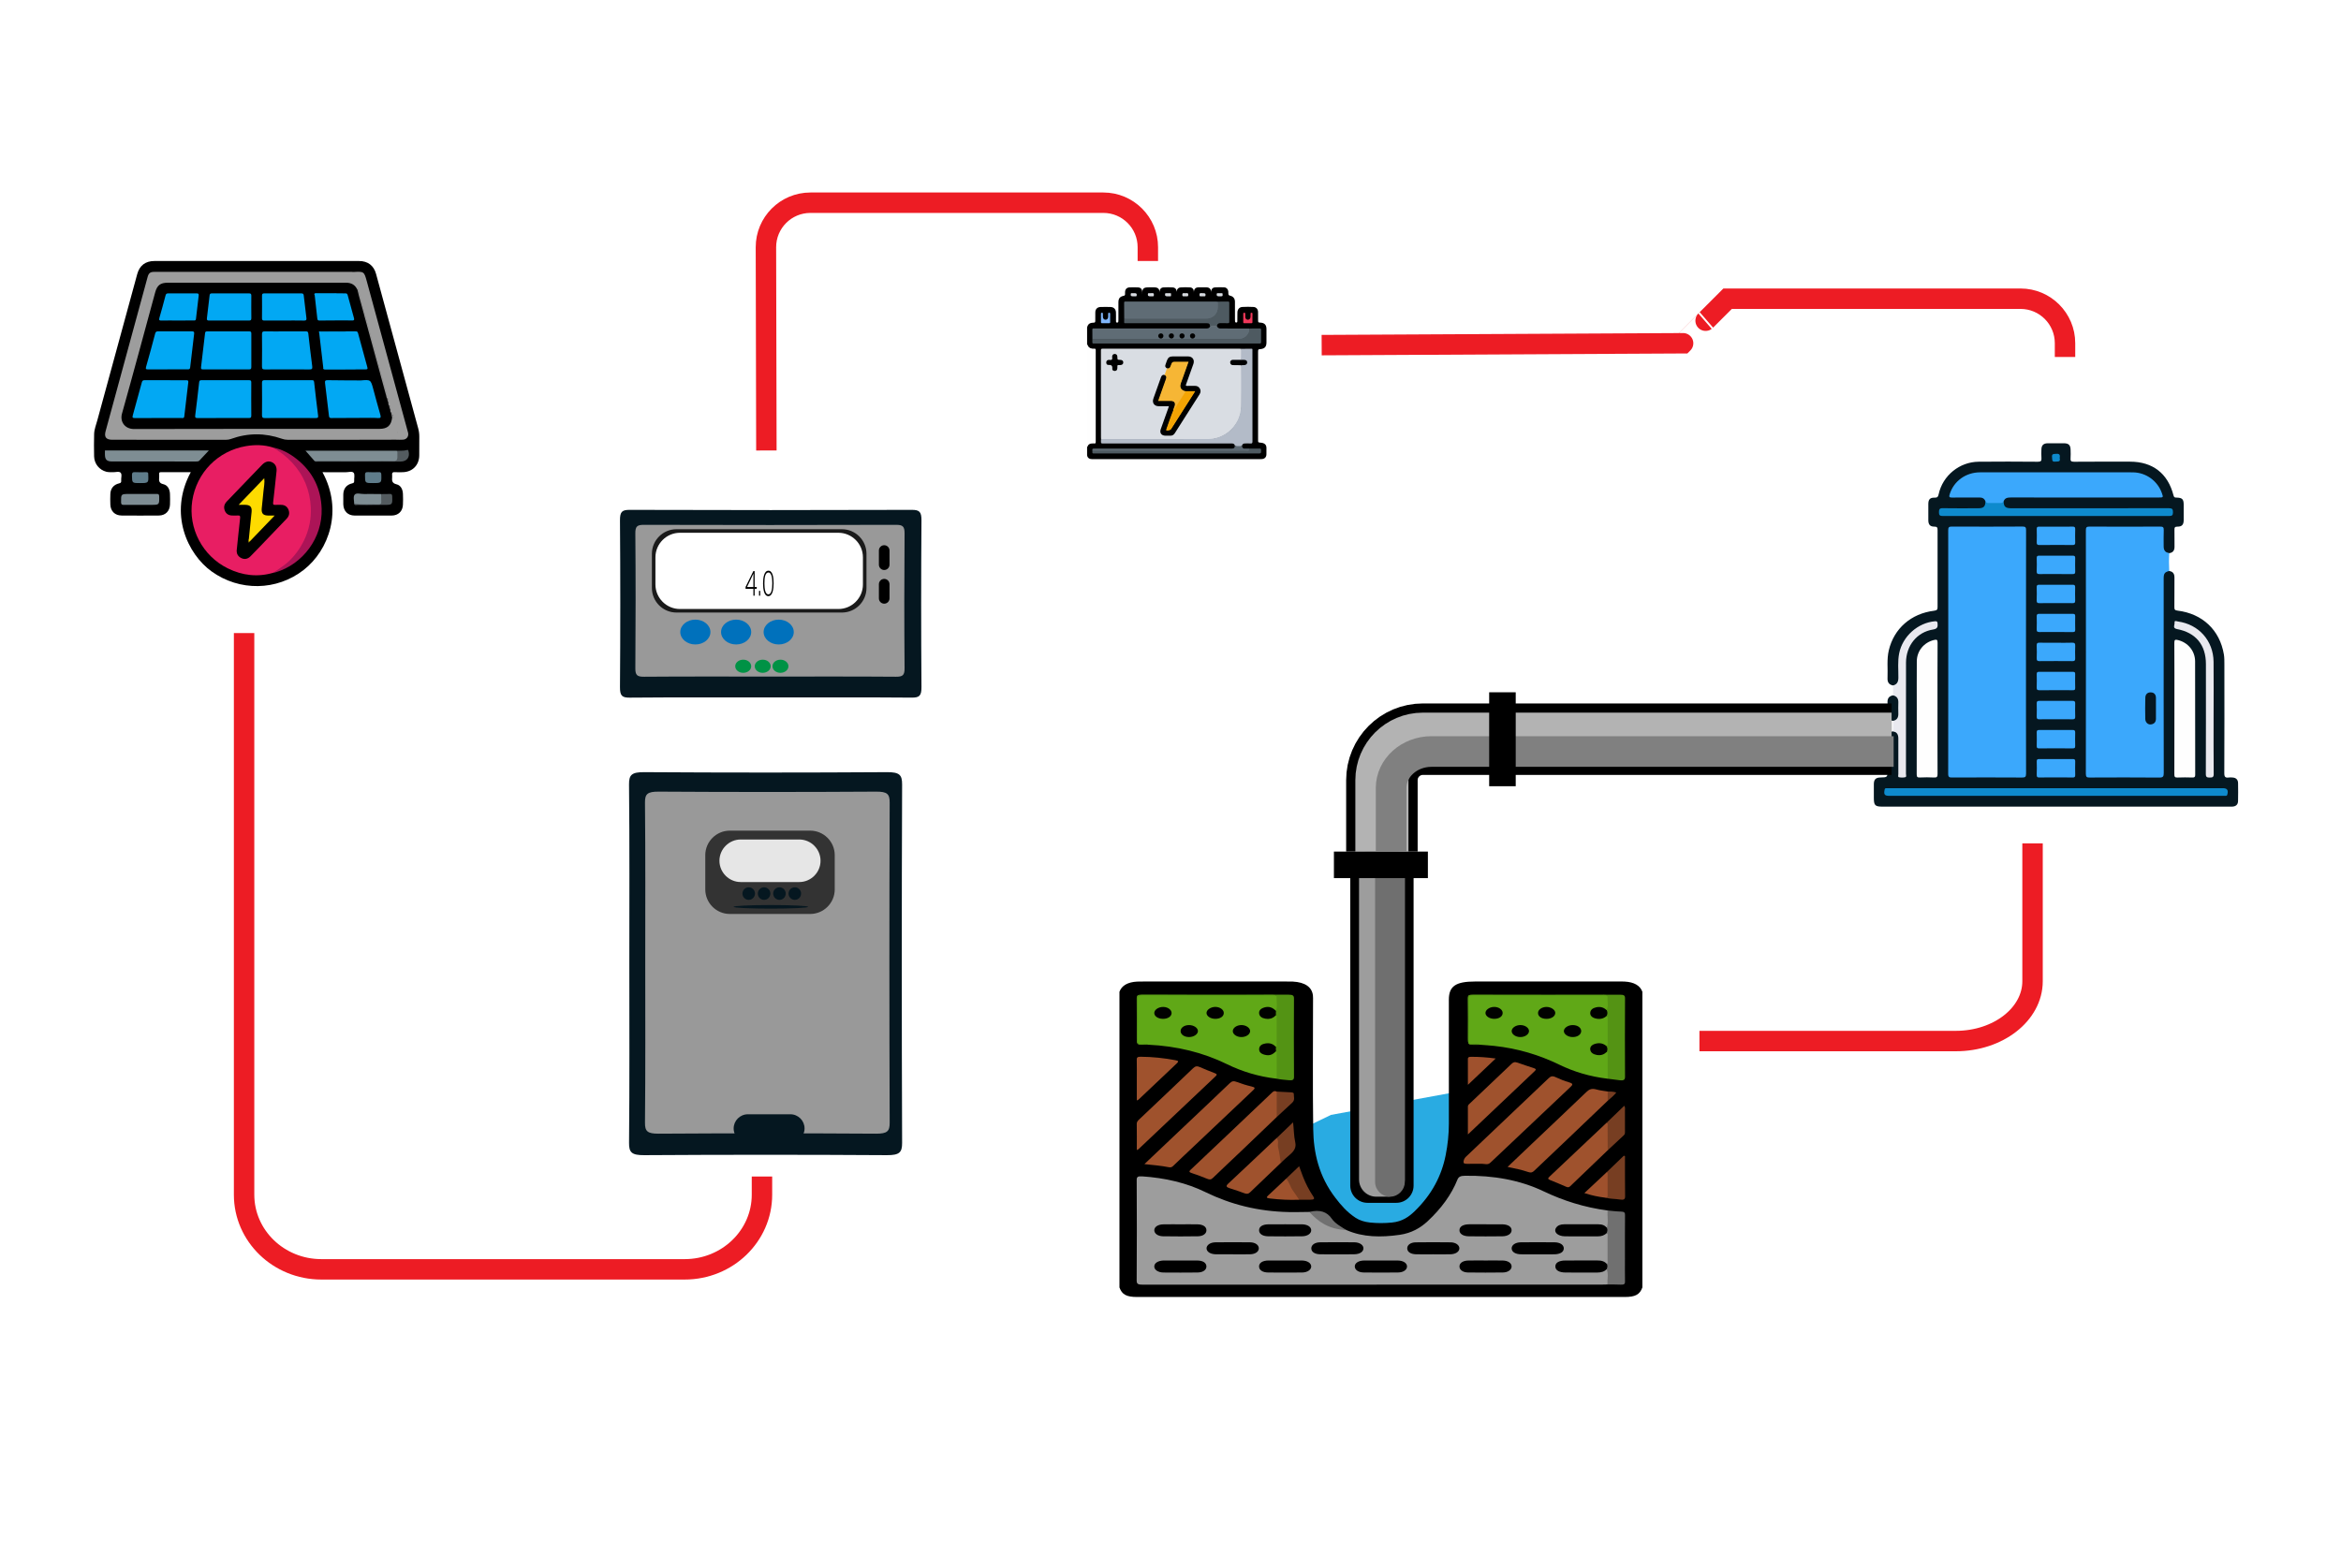 <?xml version="1.0" encoding="utf-8"?>
<!-- Generator: Adobe Illustrator 24.3.0, SVG Export Plug-In . SVG Version: 6.00 Build 0)  -->
<svg version="1.1" id="Capa_1" xmlns="http://www.w3.org/2000/svg" xmlns:xlink="http://www.w3.org/1999/xlink" x="0px" y="0px"
	 viewBox="0 0 1146 768" style="enable-background:new 0 0 1146 768;" xml:space="preserve">
<style type="text/css">
	.st0{fill:#E81E63;}
	.st1{fill:#9D9D9D;}
	.st2{fill:#AC1457;}
	.st3{fill:#7E8D93;}
	.st4{fill:#5F7C8A;}
	.st5{fill:#535B5F;}
	.st6{fill:#929292;}
	.st7{fill:#8F8F8F;}
	.st8{fill:#959595;}
	.st9{fill:#9C9C9C;}
	.st10{fill:#8B8B8B;}
	.st11{fill:#FEDB00;}
	.st12{fill:#816F00;}
	.st13{fill:#02A8F3;}
	.st14{fill:#051720;}
	.st15{fill:#D4145A;}
	.st16{fill:#FEFEFE;}
	.st17{fill:#D9DDE3;}
	.st18{fill:#B3BBC8;}
	.st19{fill:#5F6C75;}
	.st20{fill:#4E5A61;}
	.st21{fill:#5E6A73;}
	.st22{fill:#80B6FB;}
	.st23{fill:#F03759;}
	.st24{fill:#D7DBE1;}
	.st25{fill:#D7DBE0;}
	.st26{fill:#D8DCE2;}
	.st27{fill:#717C81;}
	.st28{fill:#F6B635;}
	.st29{fill:#010101;}
	.st30{fill:#F4A403;}
	.st31{fill:#29ABE2;}
	.st32{fill:#60A817;}
	.st33{fill:#9F522D;}
	.st34{fill:#549314;}
	.st35{fill:#539314;}
	.st36{fill:#707070;}
	.st37{fill:#773E22;}
	.st38{fill:#9F512D;}
	.st39{fill:#753C21;}
	.st40{fill:#010100;}
	.st41{fill:#000100;}
	.st42{fill:#6F6F6F;}
	.st43{fill:#3BA8FC;}
	.st44{fill:#E9E9EF;}
	.st45{fill:#061821;}
	.st46{fill:#0E8ACD;}
	.st47{fill:#051721;}
	.st48{fill:none;stroke:#ED1C24;stroke-width:10;stroke-miterlimit:10;}
	.st49{fill:none;stroke:#000000;stroke-width:35;stroke-miterlimit:10;}
	.st50{fill:none;stroke:#B3B3B3;stroke-width:26;stroke-miterlimit:10;}
	.st51{fill:none;stroke:#808080;stroke-width:15;stroke-miterlimit:10;}
	.st52{fill:#EAEAEA;}
	.st53{fill:none;stroke:#0000FF;stroke-width:10;stroke-miterlimit:10;}
	.st54{fill:#0000FF;stroke:#1B1464;stroke-width:2;stroke-miterlimit:10;}
	.st55{fill:#0000FF;}
	.st56{fill:#D8D8D8;}
	.st57{fill:none;stroke:#0000FF;stroke-width:12;stroke-miterlimit:10;}
	.st58{fill:none;stroke:#0000FF;stroke-width:40;stroke-miterlimit:10;}
	.st59{fill:none;stroke:#0000FF;stroke-width:5;stroke-miterlimit:10;}
	.st60{fill:none;stroke:#000000;stroke-width:5;stroke-miterlimit:10;}
	.st61{fill:#525252;}
	.st62{fill:#C1272D;}
	.st63{fill:#0071BC;}
	.st64{fill:none;stroke:#FFFFFF;stroke-width:3;stroke-miterlimit:10;}
	.st65{clip-path:url(#SVGID_2_);}
	.st66{clip-path:url(#SVGID_4_);fill:#051720;}
	.st67{clip-path:url(#SVGID_4_);fill:#999999;}
	.st68{clip-path:url(#SVGID_4_);fill:#1A1A1A;}
	.st69{clip-path:url(#SVGID_4_);fill:#FFFFFF;}
	.st70{clip-path:url(#SVGID_4_);fill:#0071BC;}
	.st71{clip-path:url(#SVGID_4_);fill:#00A99D;}
	.st72{clip-path:url(#SVGID_4_);fill:#009245;}
	.st73{clip-path:url(#SVGID_4_);fill:#006837;}
	.st74{clip-path:url(#SVGID_4_);}
	.st75{clip-path:url(#SVGID_4_);fill:#4D4D4D;}
	.st76{clip-path:url(#SVGID_4_);fill:#2C3428;}
	.st77{clip-path:url(#SVGID_4_);fill:#373D35;}
	.st78{clip-path:url(#SVGID_4_);fill:#3A3F30;}
	.st79{clip-path:url(#SVGID_4_);fill:#2F3B2C;}
	.st80{clip-path:url(#SVGID_4_);fill:#889185;}
	.st81{clip-path:url(#SVGID_4_);fill:#A1B48E;}
	.st82{clip-path:url(#SVGID_4_);fill:#1A2116;}
	.st83{clip-path:url(#SVGID_4_);fill:#0D1708;}
	.st84{clip-path:url(#SVGID_4_);fill:#B0B9AD;}
	.st85{clip-path:url(#SVGID_4_);fill:#E4F6DA;}
	.st86{clip-path:url(#SVGID_4_);fill:#636B60;}
	.st87{clip-path:url(#SVGID_4_);fill:#F0F7E7;}
	.st88{clip-path:url(#SVGID_4_);fill:#ECF4E3;}
	.st89{clip-path:url(#SVGID_4_);fill:#525A4A;}
	.st90{clip-path:url(#SVGID_4_);fill:#A9C897;}
	.st91{clip-path:url(#SVGID_4_);fill:#A5BC93;}
	.st92{clip-path:url(#SVGID_4_);fill:#C2D3B0;}
	.st93{clip-path:url(#SVGID_4_);fill:#B7D0A2;}
	.st94{clip-path:url(#SVGID_4_);fill:#AAC09C;}
	.st95{clip-path:url(#SVGID_4_);fill:#A6C598;}
	.st96{clip-path:url(#SVGID_4_);fill:#C7E1B0;}
	.st97{clip-path:url(#SVGID_4_);fill:#98B395;}
	.st98{clip-path:url(#SVGID_4_);fill:#BDD0AE;}
	.st99{clip-path:url(#SVGID_4_);fill:#D1E3C2;}
	.st100{clip-path:url(#SVGID_4_);fill:#C7D6B8;}
	.st101{clip-path:url(#SVGID_4_);fill:#E1E8D8;}
	.st102{clip-path:url(#SVGID_4_);fill:#CEECBE;}
	.st103{clip-path:url(#SVGID_4_);fill:#869E79;}
	.st104{clip-path:url(#SVGID_4_);fill:#222A15;}
	.st105{clip-path:url(#SVGID_4_);fill:#CCD1C1;}
	.st106{clip-path:url(#SVGID_4_);fill:#4B5245;}
	.st107{clip-path:url(#SVGID_4_);fill:#D2E5C5;}
	.st108{clip-path:url(#SVGID_4_);fill:#CCDBC1;}
	.st109{clip-path:url(#SVGID_4_);fill:#C7D7BC;}
	.st110{clip-path:url(#SVGID_4_);fill:#CEDDC0;}
	.st111{clip-path:url(#SVGID_4_);fill:#E7F8D7;}
	.st112{clip-path:url(#SVGID_4_);fill:#DBEFCC;}
	.st113{clip-path:url(#SVGID_4_);fill:#90A489;}
	.st114{clip-path:url(#SVGID_4_);fill:#48513F;}
	.st115{clip-path:url(#SVGID_4_);fill:#151F0D;}
	.st116{clip-path:url(#SVGID_4_);fill:#404938;}
	.st117{clip-path:url(#SVGID_4_);fill:#353D30;}
	.st118{clip-path:url(#SVGID_4_);fill:#A7C098;}
	.st119{clip-path:url(#SVGID_4_);fill:#A9BF9A;}
	.st120{clip-path:url(#SVGID_4_);fill:#9FBD8E;}
	.st121{clip-path:url(#SVGID_4_);fill:#BAD0AE;}
	.st122{clip-path:url(#SVGID_4_);fill:#C3D8AE;}
	.st123{clip-path:url(#SVGID_4_);fill:#000E00;}
	.st124{clip-path:url(#SVGID_4_);fill:#D1E0C9;}
	.st125{clip-path:url(#SVGID_4_);fill:#C0D1B3;}
	.st126{clip-path:url(#SVGID_4_);fill:#C8D9B7;}
	.st127{clip-path:url(#SVGID_4_);fill:#9EAE92;}
	.st128{clip-path:url(#SVGID_4_);fill:#BFD4B3;}
	.st129{clip-path:url(#SVGID_4_);fill:#CFF1BD;}
	.st130{clip-path:url(#SVGID_4_);fill:#D8F2CA;}
	.st131{clip-path:url(#SVGID_4_);fill:#D7F0C7;}
	.st132{clip-path:url(#SVGID_4_);fill:#BAD5AB;}
	.st133{clip-path:url(#SVGID_4_);fill:#B4CCA1;}
	.st134{clip-path:url(#SVGID_4_);fill:#081109;}
	.st135{clip-path:url(#SVGID_4_);fill:#262E20;}
	.st136{clip-path:url(#SVGID_4_);fill:#BCDAB7;}
	.st137{clip-path:url(#SVGID_4_);fill:#B0CFA0;}
	.st138{clip-path:url(#SVGID_4_);fill:#AFC99E;}
	.st139{clip-path:url(#SVGID_4_);fill:#071502;}
	.st140{clip-path:url(#SVGID_4_);fill:#7A9573;}
	.st141{clip-path:url(#SVGID_4_);fill:#0F1E0E;}
	.st142{clip-path:url(#SVGID_4_);fill:#26371E;}
	.st143{clip-path:url(#SVGID_4_);fill:#9DB391;}
	.st144{clip-path:url(#SVGID_4_);fill:#001800;}
	.st145{clip-path:url(#SVGID_4_);fill:#001100;}
	.st146{clip-path:url(#SVGID_4_);fill:#A6C397;}
	.st147{clip-path:url(#SVGID_4_);fill:#CFE2C7;}
	.st148{clip-path:url(#SVGID_4_);fill:#D5E3C9;}
	.st149{clip-path:url(#SVGID_4_);fill:#D9E9CE;}
	.st150{clip-path:url(#SVGID_4_);fill:#D2E5C8;}
	.st151{clip-path:url(#SVGID_4_);fill:#DBEED2;}
	.st152{clip-path:url(#SVGID_4_);fill:#CBE0C2;}
	.st153{clip-path:url(#SVGID_4_);fill:#7C8D77;}
	.st154{clip-path:url(#SVGID_4_);fill:#D7E6CD;}
	.st155{clip-path:url(#SVGID_4_);fill:#B9C8B0;}
	.st156{clip-path:url(#SVGID_4_);fill:#B6C3AC;}
	.st157{clip-path:url(#SVGID_4_);fill:#607259;}
	.st158{clip-path:url(#SVGID_4_);fill:#75866C;}
	.st159{clip-path:url(#SVGID_4_);fill:#D6E6C9;}
	.st160{clip-path:url(#SVGID_4_);fill:#D3E1CB;}
	.st161{clip-path:url(#SVGID_4_);fill:#C1D1BD;}
	.st162{clip-path:url(#SVGID_4_);fill:#53574D;}
	.st163{clip-path:url(#SVGID_4_);fill:#D6E6CB;}
	.st164{clip-path:url(#SVGID_4_);fill:#D5E2CA;}
	.st165{clip-path:url(#SVGID_4_);fill:#B5C6AB;}
	.st166{clip-path:url(#SVGID_4_);fill:#CCDAC5;}
	.st167{clip-path:url(#SVGID_4_);fill:#CCDBC3;}
	.st168{clip-path:url(#SVGID_4_);fill:#D7E5D3;}
	.st169{clip-path:url(#SVGID_4_);fill:#4A5244;}
	.st170{clip-path:url(#SVGID_4_);fill:#CADAC1;}
	.st171{clip-path:url(#SVGID_4_);fill:#BFD4B4;}
	.st172{clip-path:url(#SVGID_4_);fill:#BDD0AF;}
	.st173{clip-path:url(#SVGID_4_);fill:#BAD0AD;}
	.st174{clip-path:url(#SVGID_4_);fill:#C0D7B7;}
	.st175{clip-path:url(#SVGID_4_);fill:#A5C392;}
	.st176{clip-path:url(#SVGID_4_);fill:#BDD3B2;}
	.st177{clip-path:url(#SVGID_4_);fill:#C1DCB0;}
	.st178{clip-path:url(#SVGID_4_);fill:#BACDB0;}
	.st179{clip-path:url(#SVGID_4_);fill:#ABC19B;}
	.st180{clip-path:url(#SVGID_4_);fill:#43523C;}
	.st181{clip-path:url(#SVGID_4_);fill:#293C26;}
	.st182{clip-path:url(#SVGID_4_);fill:#C0D5B6;}
	.st183{clip-path:url(#SVGID_4_);fill:#273D1A;}
	.st184{clip-path:url(#SVGID_4_);fill:#9EB792;}
	.st185{clip-path:url(#SVGID_4_);fill:#19280F;}
	.st186{clip-path:url(#SVGID_4_);fill:#828F7A;}
	.st187{clip-path:url(#SVGID_4_);fill:#798272;}
	.st188{clip-path:url(#SVGID_4_);fill:#C6D9BF;}
	.st189{clip-path:url(#SVGID_4_);fill:#74846F;}
	.st190{clip-path:url(#SVGID_4_);fill:#D6E5D0;}
	.st191{clip-path:url(#SVGID_4_);fill:#0F2107;}
	.st192{clip-path:url(#SVGID_4_);fill:#2C3F1A;}
	.st193{clip-path:url(#SVGID_4_);fill:#1C2319;}
	.st194{clip-path:url(#SVGID_4_);fill:#6B7B66;}
	.st195{clip-path:url(#SVGID_4_);fill:#61685E;}
	.st196{clip-path:url(#SVGID_4_);fill:#AFBDA5;}
	.st197{clip-path:url(#SVGID_4_);fill:#676D62;}
	.st198{clip-path:url(#SVGID_4_);fill:#ABC798;}
	.st199{clip-path:url(#SVGID_4_);fill:#29401B;}
	.st200{clip-path:url(#SVGID_4_);fill:#2E4127;}
	.st201{clip-path:url(#SVGID_4_);fill:#C5D6B2;}
	.st202{clip-path:url(#SVGID_4_);fill:#A8C09B;}
	.st203{clip-path:url(#SVGID_4_);fill:#283C1E;}
	.st204{clip-path:url(#SVGID_4_);fill:#0D1608;}
	.st205{clip-path:url(#SVGID_4_);fill:#AFC39F;}
	.st206{clip-path:url(#SVGID_4_);fill:#A0BE92;}
	.st207{clip-path:url(#SVGID_4_);fill:#CDE0C5;}
	.st208{clip-path:url(#SVGID_4_);fill:#889983;}
	.st209{clip-path:url(#SVGID_4_);fill:#D9EBD0;}
	.st210{clip-path:url(#SVGID_4_);fill:#7B8D73;}
	.st211{clip-path:url(#SVGID_4_);fill:#8A9589;}
	.st212{clip-path:url(#SVGID_4_);fill:#5B6A58;}
	.st213{clip-path:url(#SVGID_4_);fill:#D8E7D0;}
	.st214{clip-path:url(#SVGID_4_);fill:#879981;}
	.st215{clip-path:url(#SVGID_4_);fill:#D8E8D0;}
	.st216{clip-path:url(#SVGID_4_);fill:#7A8977;}
	.st217{clip-path:url(#SVGID_4_);fill:#9DAE98;}
	.st218{clip-path:url(#SVGID_4_);fill:#858A80;}
	.st219{clip-path:url(#SVGID_4_);fill:#CADBC3;}
	.st220{clip-path:url(#SVGID_4_);fill:#BCCAB3;}
	.st221{clip-path:url(#SVGID_4_);fill:#96A691;}
	.st222{clip-path:url(#SVGID_4_);fill:#384031;}
	.st223{clip-path:url(#SVGID_4_);fill:#7C8772;}
	.st224{clip-path:url(#SVGID_4_);fill:#939C8C;}
	.st225{clip-path:url(#SVGID_4_);fill:#D8E7D1;}
	.st226{clip-path:url(#SVGID_4_);fill:#97A090;}
	.st227{clip-path:url(#SVGID_4_);fill:#7B8474;}
	.st228{clip-path:url(#SVGID_4_);fill:#AFBFA9;}
	.st229{clip-path:url(#SVGID_4_);fill:#CDDCC6;}
	.st230{clip-path:url(#SVGID_4_);fill:#C9D7BE;}
	.st231{clip-path:url(#SVGID_4_);fill:#808E7D;}
	.st232{clip-path:url(#SVGID_4_);fill:#6A7461;}
	.st233{clip-path:url(#SVGID_4_);fill:#808A79;}
	.st234{clip-path:url(#SVGID_4_);fill:#9EA799;}
	.st235{clip-path:url(#SVGID_4_);fill:#D1E0CB;}
	.st236{clip-path:url(#SVGID_4_);fill:#6F7D6A;}
	.st237{clip-path:url(#SVGID_4_);fill:#505F4C;}
	.st238{clip-path:url(#SVGID_4_);fill:#EDFCEA;}
	.st239{clip-path:url(#SVGID_4_);fill:#4F5E4C;}
	.st240{clip-path:url(#SVGID_4_);fill:#B2C1AF;}
	.st241{clip-path:url(#SVGID_4_);fill:#434D42;}
	.st242{clip-path:url(#SVGID_4_);fill:#7C8575;}
	.st243{clip-path:url(#SVGID_4_);fill:#99A094;}
	.st244{clip-path:url(#SVGID_4_);fill:#A9B1A1;}
	.st245{clip-path:url(#SVGID_4_);fill:#C4DAB9;}
	.st246{clip-path:url(#SVGID_4_);fill:#C2D6B5;}
	.st247{clip-path:url(#SVGID_4_);fill:#C7DCBD;}
	.st248{clip-path:url(#SVGID_4_);fill:#D9E3CF;}
	.st249{clip-path:url(#SVGID_4_);fill:#67785C;}
	.st250{clip-path:url(#SVGID_4_);fill:#C0D1B1;}
	.st251{clip-path:url(#SVGID_4_);fill:#C7DFB6;}
	.st252{clip-path:url(#SVGID_4_);fill:#A3BC98;}
	.st253{clip-path:url(#SVGID_4_);fill:#A9C39A;}
	.st254{clip-path:url(#SVGID_4_);fill:#B9D3AA;}
	.st255{clip-path:url(#SVGID_4_);fill:#AEC99C;}
	.st256{clip-path:url(#SVGID_4_);fill:#1C2F16;}
	.st257{clip-path:url(#SVGID_4_);fill:#253620;}
	.st258{clip-path:url(#SVGID_4_);fill:#B1C9A2;}
	.st259{clip-path:url(#SVGID_4_);fill:#BDD2B7;}
	.st260{clip-path:url(#SVGID_4_);fill:#BFD5AE;}
	.st261{clip-path:url(#SVGID_4_);fill:#142410;}
	.st262{clip-path:url(#SVGID_4_);fill:#D7EDC5;}
	.st263{clip-path:url(#SVGID_4_);fill:#A6BE97;}
	.st264{clip-path:url(#SVGID_4_);fill:#AABEA2;}
	.st265{clip-path:url(#SVGID_4_);fill:#DCF0D5;}
	.st266{clip-path:url(#SVGID_4_);fill:#091E00;}
	.st267{clip-path:url(#SVGID_4_);fill:#2F422A;}
	.st268{clip-path:url(#SVGID_4_);fill:#B4CDA4;}
	.st269{clip-path:url(#SVGID_4_);fill:#293E1C;}
	.st270{clip-path:url(#SVGID_4_);fill:#667460;}
	.st271{clip-path:url(#SVGID_4_);fill:#B0BEA8;}
	.st272{clip-path:url(#SVGID_4_);fill:#A0AD9A;}
	.st273{clip-path:url(#SVGID_4_);fill:#C8DAC0;}
	.st274{clip-path:url(#SVGID_4_);fill:#C3D6BC;}
	.st275{clip-path:url(#SVGID_4_);fill:#A8C395;}
	.st276{clip-path:url(#SVGID_4_);fill:#C4D6B8;}
	.st277{clip-path:url(#SVGID_4_);fill:#C9DBBB;}
	.st278{clip-path:url(#SVGID_4_);fill:#CADCC2;}
	.st279{clip-path:url(#SVGID_4_);fill:#C8DEBA;}
	.st280{clip-path:url(#SVGID_4_);fill:#C3D2B9;}
	.st281{clip-path:url(#SVGID_4_);fill:#C0D4BA;}
	.st282{clip-path:url(#SVGID_4_);fill:#64735E;}
	.st283{clip-path:url(#SVGID_4_);fill:#BED2B1;}
	.st284{clip-path:url(#SVGID_4_);fill:#101C0C;}
	.st285{clip-path:url(#SVGID_4_);fill:#ACC39A;}
	.st286{clip-path:url(#SVGID_4_);fill:#4C6241;}
	.st287{clip-path:url(#SVGID_4_);fill:#3B4F32;}
	.st288{clip-path:url(#SVGID_4_);fill:#ACBBA7;}
	.st289{clip-path:url(#SVGID_4_);fill:#2E4423;}
	.st290{clip-path:url(#SVGID_4_);fill:#10170F;}
	.st291{clip-path:url(#SVGID_4_);fill:#51594F;}
	.st292{clip-path:url(#SVGID_4_);fill:#454B43;}
	.st293{clip-path:url(#SVGID_4_);fill:#40473D;}
	.st294{clip-path:url(#SVGID_4_);fill:#010701;}
	.st295{clip-path:url(#SVGID_4_);fill:#252C21;}
	.st296{clip-path:url(#SVGID_4_);fill:#10180E;}
	.st297{clip-path:url(#SVGID_4_);fill:#020901;}
	.st298{clip-path:url(#SVGID_4_);fill:#566D48;}
	.st299{clip-path:url(#SVGID_4_);fill:#B8CCA6;}
	.st300{clip-path:url(#SVGID_4_);fill:#A8BE99;}
	.st301{clip-path:url(#SVGID_4_);fill:#B5C6A6;}
	.st302{clip-path:url(#SVGID_4_);fill:#A3B799;}
	.st303{clip-path:url(#SVGID_4_);fill:#000803;}
	.st304{clip-path:url(#SVGID_4_);fill:#A5C098;}
	.st305{clip-path:url(#SVGID_4_);fill:#A2C092;}
	.st306{clip-path:url(#SVGID_4_);fill:#BAD5B0;}
	.st307{clip-path:url(#SVGID_4_);fill:#0F1C0F;}
	.st308{clip-path:url(#SVGID_4_);fill:#8B9887;}
	.st309{clip-path:url(#SVGID_4_);fill:#9DA595;}
	.st310{clip-path:url(#SVGID_4_);fill:#809078;}
	.st311{clip-path:url(#SVGID_4_);fill:#4D574C;}
	.st312{clip-path:url(#SVGID_4_);fill:#596253;}
	.st313{clip-path:url(#SVGID_4_);fill:#AEBEA6;}
	.st314{clip-path:url(#SVGID_4_);fill:#BBC8B4;}
	.st315{clip-path:url(#SVGID_4_);fill:#85927F;}
	.st316{clip-path:url(#SVGID_4_);fill:#7A8372;}
	.st317{clip-path:url(#SVGID_4_);fill:#5C6758;}
	.st318{clip-path:url(#SVGID_4_);fill:#A7B0A0;}
	.st319{clip-path:url(#SVGID_4_);fill:#969F8F;}
	.st320{clip-path:url(#SVGID_4_);fill:#5E6D57;}
	.st321{clip-path:url(#SVGID_4_);fill:#3B4939;}
	.st322{clip-path:url(#SVGID_4_);fill:#2C3525;}
	.st323{clip-path:url(#SVGID_4_);fill:#5C6C54;}
	.st324{clip-path:url(#SVGID_4_);fill:#D5E5CD;}
	.st325{clip-path:url(#SVGID_4_);fill:#C5D5BC;}
	.st326{clip-path:url(#SVGID_4_);fill:#BCCFB2;}
	.st327{clip-path:url(#SVGID_4_);fill:#2E3B24;}
	.st328{clip-path:url(#SVGID_4_);fill:#0A1507;}
	.st329{clip-path:url(#SVGID_4_);fill:#B3C9A6;}
	.st330{clip-path:url(#SVGID_4_);fill:#AAC39D;}
	.st331{clip-path:url(#SVGID_4_);fill:#A5BD95;}
	.st332{clip-path:url(#SVGID_4_);fill:#33482D;}
	.st333{clip-path:url(#SVGID_4_);fill:#AFC79F;}
	.st334{clip-path:url(#SVGID_4_);fill:#1F3319;}
	.st335{clip-path:url(#SVGID_4_);fill:#BDD3AF;}
	.st336{clip-path:url(#SVGID_4_);fill:#B7D1AA;}
	.st337{clip-path:url(#SVGID_4_);fill:#3E5331;}
	.st338{clip-path:url(#SVGID_4_);fill:#263A1F;}
	.st339{clip-path:url(#SVGID_4_);fill:#9DB096;}
	.st340{clip-path:url(#SVGID_4_);fill:#DFF7C7;}
	.st341{clip-path:url(#SVGID_4_);fill:#9BB090;}
	.st342{clip-path:url(#SVGID_4_);fill:#001200;}
	.st343{clip-path:url(#SVGID_4_);fill:#B0BDAB;}
	.st344{clip-path:url(#SVGID_4_);fill:#C5D8BD;}
	.st345{clip-path:url(#SVGID_4_);fill:#AEC99A;}
	.st346{clip-path:url(#SVGID_4_);fill:#A7C292;}
	.st347{clip-path:url(#SVGID_4_);fill:#475542;}
	.st348{clip-path:url(#SVGID_4_);fill:#122310;}
	.st349{clip-path:url(#SVGID_4_);fill:#263124;}
	.st350{clip-path:url(#SVGID_4_);fill:#31372E;}
	.st351{clip-path:url(#SVGID_4_);fill:#172114;}
	.st352{clip-path:url(#SVGID_4_);fill:#ACC399;}
	.st353{clip-path:url(#SVGID_4_);fill:#B9CAB2;}
	.st354{clip-path:url(#SVGID_4_);fill:#B3CDA1;}
	.st355{clip-path:url(#SVGID_4_);fill:#B1C1A4;}
	.st356{clip-path:url(#SVGID_4_);fill:#AEC6A5;}
	.st357{clip-path:url(#SVGID_4_);fill:#2D3A28;}
	.st358{clip-path:url(#SVGID_4_);fill:#8E998C;}
	.st359{clip-path:url(#SVGID_4_);fill:#525C50;}
	.st360{clip-path:url(#SVGID_4_);fill:#B1C3A9;}
	.st361{clip-path:url(#SVGID_4_);fill:#A6B0A3;}
	.st362{clip-path:url(#SVGID_4_);fill:#94A091;}
	.st363{clip-path:url(#SVGID_4_);fill:#ABB6AA;}
	.st364{clip-path:url(#SVGID_4_);fill:#B5C1B2;}
	.st365{clip-path:url(#SVGID_4_);fill:#A4C098;}
	.st366{clip-path:url(#SVGID_4_);fill:#C3D5B8;}
	.st367{clip-path:url(#SVGID_4_);fill:#172718;}
	.st368{clip-path:url(#SVGID_4_);fill:#CCE4B9;}
	.st369{fill:#7C7B7A;}
	.st370{fill:#AEAEAE;}
	.st371{fill:#EEEEEE;}
	.st372{fill:#020202;}
	.st373{fill:#040404;}
	.st374{fill:#050404;}
	.st375{fill:#7B7A79;}
	.st376{fill:#EFBF20;}
	.st377{fill:#868686;}
	.st378{fill:#999999;}
	.st379{fill:#1A1A1A;}
	.st380{fill:#FFFFFF;}
	.st381{fill:#009245;}
	.st382{fill:#333333;}
	.st383{fill:#E6E6E6;}
	.st384{fill:#4C3A2E;}
	.st385{fill:#F94C22;}
	.st386{fill:#F5683A;}
	.st387{fill:#AD3B16;}
	.st388{fill:#9AE0E6;}
	.st389{fill:#ACE7EC;}
	.st390{fill:#AFDDE0;}
	.st391{fill:#FDCD47;}
	.st392{fill:#8C776B;}
	.st393{fill:#674D3E;}
	.st394{fill:#766053;}
	.st395{fill:#E8E9EE;}
	.st396{fill:#9DB0B6;}
	.st397{fill:#C87523;}
	.st398{fill:#E94756;}
	.st399{fill:#84C00D;}
	.st400{fill:#D1D3D7;}
	.st401{fill:#9FD8F1;}
	.st402{fill:#C87423;}
	.st403{fill:#413740;}
</style>
<g>
	<path d="M157.87,231.23c10.13,18.58,3.22,38.15-9.21,47.85c-13.2,10.3-31.43,10.55-45.07,0.74c-11.69-8.41-21.2-28.2-10.21-48.59
		c-4.95,0-9.82,0.01-14.69-0.01c-0.67,0-0.8,0.3-0.78,0.86c0.03,0.58,0.05,1.16,0,1.74c-0.13,1.62-0.08,2.79,2.07,3.29
		c2.17,0.5,3.14,2.52,3.23,4.75c0.07,1.73,0.07,3.48,0.01,5.21c-0.11,3.19-2.23,5.34-5.42,5.37c-6.11,0.05-12.22,0.05-18.33,0
		c-3.21-0.03-5.32-2.13-5.45-5.33c-0.07-1.74-0.07-3.48,0-5.21c0.11-2.72,1.59-4.54,4.23-5.19c0.78-0.19,1.18-0.4,1.08-1.29
		c-0.15-1.34,0.55-3.08-0.29-3.95c-0.78-0.81-2.5-0.18-3.8-0.24c-1.05-0.05-2.11,0.05-3.14-0.21c-3.5-0.9-5.95-3.9-6.03-7.58
		c-0.08-3.63-0.08-7.27,0.01-10.9c0.06-2.33,0.97-4.51,1.57-6.74c6.49-23.87,13.02-47.73,19.53-71.59c1.15-4.21,4.02-6.4,8.4-6.4
		c33.39,0,66.79,0,100.18,0c4.3,0,7.21,2.2,8.33,6.3c6.87,25.18,13.73,50.36,20.61,75.54c0.38,1.38,0.57,2.77,0.56,4.2
		c-0.03,3.05,0.02,6.11-0.02,9.16c-0.05,4.8-3.37,8.13-8.14,8.21c-1.21,0.02-2.43,0.1-3.63-0.02c-1.32-0.14-1.67,0.42-1.5,1.59
		c0.04,0.26,0.02,0.53,0,0.79c-0.14,1.7-0.14,3.03,2.14,3.57c2.11,0.5,3.04,2.48,3.14,4.65c0.08,1.79,0.09,3.58,0,5.37
		c-0.15,3.2-2.27,5.26-5.5,5.28c-6.06,0.04-12.11,0.04-18.17,0c-3.34-0.02-5.46-2.21-5.53-5.59c-0.03-1.58-0.03-3.16,0-4.74
		c0.06-2.86,1.55-4.77,4.33-5.43c0.75-0.18,1.05-0.39,1-1.19c-0.09-1.36,0.43-3.13-0.25-3.98c-0.71-0.89-2.56-0.27-3.91-0.28
		C165.5,231.21,161.77,231.23,157.87,231.23z"/>
	<path class="st0" d="M133.85,280.45c-7.74,2.29-15.2,1.38-22.35-2.14c-12.37-6.09-19.42-19.58-17.39-33.04
		c2.08-13.81,12.6-24.52,26.34-26.82c4.41-0.74,8.79-0.68,13.1,0.66c6.4,2.66,10.82,7.5,14.28,13.27c3.38,5.64,4.99,11.83,4.74,18.4
		c-0.31,8.2-3.05,15.5-8.45,21.78C141.23,275.9,137.94,278.68,133.85,280.45z"/>
	<path class="st1" d="M193.9,215.3c-2.84,0.01-5.69,0.04-8.53,0.04c-14.85,0-29.7,0-44.55,0.01c-0.96,0-1.85-0.16-2.76-0.48
		c-8.35-2.93-16.7-2.93-25.03,0.08c-0.75,0.27-1.5,0.4-2.31,0.4c-18.59-0.01-37.17-0.01-55.76-0.01c-3,0-4.05-1.32-3.27-4.17
		c6.86-25.2,13.72-50.39,20.59-75.59c0.5-1.83,1.29-2.45,3.14-2.45c32.28-0.01,64.55,0,96.83,0c0.26,0,0.52,0.04,0.78,0.06
		c0.19,0.18,0.44,0.33,0.53,0.57c0.89,2.52,1.77,5.04,2,7.73c-0.15,0.36-0.28,0.74-0.8,0.48c-0.44-0.31-0.73-0.76-1.05-1.17
		c-0.94-1.2-2.17-1.8-3.7-1.78c-0.53,0.01-1.05,0-1.58,0c-28.55,0-57.09,0-85.64,0c-4.32,0-5.41,0.78-6.57,5.01
		c-4.42,16.1-8.75,32.22-13.16,48.32c-0.93,3.4-1.7,6.86-2.83,10.2c-1.4,4.14,1.83,7.02,5.37,6.99c16.54-0.14,33.07-0.06,49.61-0.06
		c23.38,0,46.77,0,70.15,0c3.88,0,5.44-1.3,6.16-5.09c0.13-0.45,0.13-0.97,0.71-1.13c1.66,3.31,2.69,6.78,2.61,10.51
		C194.84,214.41,194.58,215.03,193.9,215.3z"/>
	<path class="st1" d="M193.9,215.3c1.31-2.26,0.39-4.46-0.18-6.66c-0.46-1.76-0.94-3.52-1.41-5.28c-0.53-0.41-0.65-1.03-0.87-1.6
		c-0.19-0.58-0.38-1.16-0.46-1.77c-0.06-0.6-0.3-1.16-0.49-1.72c-0.19-0.58-0.38-1.15-0.45-1.76c-0.06-0.6-0.3-1.16-0.5-1.72
		c-0.18-0.59-0.39-1.17-0.5-1.78c-0.31-1.14-0.54-2.3-0.92-3.42c-0.35-1.15-0.56-2.33-0.95-3.46c-0.35-1.15-0.56-2.34-0.95-3.48
		c-0.35-1.15-0.56-2.34-0.95-3.48c-0.35-1.15-0.56-2.34-0.95-3.48c-0.35-1.15-0.56-2.34-0.95-3.48c-0.35-1.15-0.56-2.34-0.95-3.48
		c-0.35-1.15-0.56-2.34-0.95-3.48c-0.35-1.15-0.56-2.34-0.95-3.48c-0.35-1.15-0.56-2.34-0.95-3.48c-0.35-1.15-0.56-2.34-0.95-3.48
		c-0.35-1.15-0.56-2.34-0.95-3.48c-0.35-1.15-0.56-2.33-0.95-3.47c-0.35-1.15-0.56-2.33-0.95-3.47c-0.4-0.97-0.38-2.01-0.52-3.03
		c-0.57-2.77-1.39-5.48-2.23-8.18c5.14-0.31,5.25-0.23,6.55,4.55c6.62,24.29,13.24,48.58,19.86,72.86c0.12,0.46,0.27,0.91,0.37,1.37
		c0.36,1.72-0.69,3.2-2.45,3.33C196.22,215.4,195.05,215.32,193.9,215.3z"/>
	<path class="st2" d="M133.85,280.45c2.18-1.63,4.54-2.97,6.62-4.77c3.55-3.09,6.27-6.77,8.31-10.94
		c2.47-5.08,3.64-10.51,3.37-16.15c-0.4-8.41-3.36-15.81-9.13-22.04c-2.77-2.99-5.95-5.43-9.48-7.44c4.39,0.85,8.23,2.91,11.67,5.65
		c7.85,6.23,11.94,14.45,12.25,24.43c0.44,14.07-9.09,27.07-22.55,31.07C134.58,280.35,134.21,280.38,133.85,280.45z"/>
	<path class="st3" d="M51.37,220.57c17.07,0,33.98,0,50.89,0c-1.56,1.78-3.16,3.26-4.6,4.91c-0.45,0.52-1,0.5-1.58,0.5
		c-13.73,0-27.46,0.01-41.19-0.01c-2.65,0-3.51-0.89-3.53-3.5C51.36,221.8,51.37,221.12,51.37,220.57z"/>
	<path class="st3" d="M154.04,225.82c-1.55-1.77-3.1-3.54-4.65-5.31c-0.22,0.06,0.07,0.19,0.3,0.19c14.68-0.01,29.37-0.01,44.05,0
		c0.26,0,0.52,0.03,0.79,0.05c0.86,1.38,0.57,2.83,0.23,4.27c-0.22,0.92-0.97,0.94-1.76,0.94c-6-0.01-11.99-0.01-17.99-0.01
		c-6.42,0-12.84,0-19.25-0.01C155.19,225.92,154.6,226.03,154.04,225.82z"/>
	<path class="st3" d="M68.75,241.89c2.63,0,5.27,0.03,7.9-0.02c0.92-0.02,1.27,0.18,1.28,1.2c0.06,4.15,0.1,4.15-4.02,4.15
		c-4.42,0-8.85-0.03-13.27,0.02c-1,0.01-1.36-0.22-1.37-1.3c-0.03-4.05-0.07-4.05,3.95-4.05C65.06,241.89,66.91,241.89,68.75,241.89
		z"/>
	<path class="st3" d="M173.42,246.92c-0.02-1.61-0.67-3.66,0.22-4.71c0.86-1.01,2.95-0.28,4.5-0.31c2.82-0.04,5.65,0.01,8.48,0.03
		c0.89,1.41,0.53,2.93,0.36,4.42c-0.05,0.45-0.36,0.75-0.87,0.74C181.88,247,177.64,247.34,173.42,246.92z"/>
	<path class="st4" d="M68.47,236.55c-3.86,0-3.8,0-3.87-3.81c-0.02-1.3,0.41-1.61,1.61-1.54c1.78,0.09,3.57,0.05,5.36,0.01
		c0.74-0.01,1.08,0.25,1,1.01c-0.01,0.05,0,0.11,0,0.16C72.75,236.55,72.75,236.55,68.47,236.55z"/>
	<path class="st4" d="M182.53,236.55c-3.86,0-3.81,0-3.85-3.83c-0.01-1.13,0.23-1.61,1.47-1.53c1.78,0.11,3.57,0.07,5.36,0.01
		c0.92-0.03,1.13,0.31,1.16,1.19C186.78,236.55,186.81,236.55,182.53,236.55z"/>
	<path class="st5" d="M154.04,225.82c9.36-0.02,18.73-0.04,28.09-0.06c3.47-0.01,6.95-0.08,10.42,0.04
		c1.51,0.05,1.97-0.61,1.99-1.91c0.01-1.05,0-2.1-0.01-3.16c1.51-0.11,3.05,0.11,4.55-0.32c0.29-0.08,0.65-0.32,0.84,0.3
		c0.94,3.06-0.63,5.3-3.82,5.31c-13.52,0.03-27.04,0.04-40.55,0.04C155.04,226.06,154.49,226.24,154.04,225.82z"/>
	<path class="st5" d="M173.42,246.92c3.99,0.01,7.98,0.01,11.97,0.06c0.96,0.01,1.32-0.31,1.26-1.27c-0.07-1.26-0.03-2.52-0.04-3.78
		c1.41-0.01,2.83,0.01,4.24-0.06c0.92-0.05,1.12,0.34,1.15,1.2c0.13,4.16,0.15,4.15-3.99,4.17c-4.35,0.01-8.7,0.05-13.05,0.03
		C174.45,247.26,173.8,247.6,173.42,246.92z"/>
	<path d="M115.85,269.75c0.58-5.57,1.09-10.81,1.7-16.04c0.12-1.01-0.09-1.35-1.09-1.28c-0.84,0.06-1.68,0-2.53,0.01
		c-1.82,0.04-3.21-0.69-3.88-2.4c-0.65-1.67-0.29-3.17,0.98-4.49c3.99-4.13,7.95-8.28,11.93-12.42c1.79-1.86,3.58-3.72,5.38-5.57
		c1.54-1.58,3.19-1.99,4.82-1.21c1.65,0.79,2.44,2.39,2.21,4.48c-0.54,5.07-1.06,10.15-1.66,15.22c-0.11,0.94,0.08,1.24,1.01,1.18
		c0.89-0.06,1.79,0,2.69-0.02c1.76-0.03,3.09,0.68,3.78,2.31c0.7,1.66,0.38,3.19-0.88,4.5c-3.54,3.69-7.07,7.38-10.6,11.06
		c-2.37,2.47-4.72,4.96-7.14,7.38c-1.34,1.34-2.96,1.57-4.48,0.8C116.49,272.48,115.84,271.13,115.85,269.75z"/>
	<path d="M191.98,204.35c-0.45,4.02-2.27,5.66-6.31,5.66c-40.03,0-80.05-0.04-120.08,0.07c-4.38,0.01-7.01-3.5-5.86-7.6
		c5.54-19.73,10.85-39.53,16.24-59.31c0.94-3.46,2.55-4.72,6.08-4.72c29.07,0,58.14,0.01,87.21-0.02c2.74,0,4.65,1.05,5.74,3.57
		c0.7,0.67,0.57,1.63,0.89,2.44c0.4,1.13,0.64,2.31,0.95,3.46c0.39,1.14,0.64,2.31,0.95,3.47c0.39,1.14,0.64,2.32,0.95,3.48
		c0.39,1.14,0.64,2.32,0.95,3.48c0.39,1.14,0.64,2.32,0.95,3.48c0.39,1.14,0.64,2.32,0.95,3.48c0.39,1.14,0.64,2.32,0.95,3.48
		c0.39,1.14,0.64,2.32,0.95,3.48c0.39,1.14,0.64,2.32,0.95,3.48c0.39,1.14,0.64,2.32,0.95,3.48c0.39,1.14,0.64,2.32,0.95,3.48
		c0.39,1.14,0.64,2.32,0.95,3.48c0.39,1.13,0.63,2.31,0.95,3.47c0.39,1.12,0.63,2.29,0.94,3.43c0.17,0.67,0.29,1.36,0.56,2.01
		c0.23,0.65,0.41,1.31,0.52,1.99c0.18,0.5,0.17,1.05,0.44,1.52c0.23,0.64,0.39,1.3,0.51,1.98c0.18,0.51,0.18,1.06,0.45,1.54
		C192.08,202.78,191.7,203.62,191.98,204.35z"/>
	<path class="st6" d="M175.62,144.55c-0.2-0.85-0.4-1.7-0.61-2.54c0.08-0.21,0.17-0.41,0.25-0.62c0.59,0.86,0.48,1.95,0.92,2.86
		C176.03,144.41,175.95,144.71,175.62,144.55z"/>
	<path class="st7" d="M191.98,204.35c-0.19-0.76-0.37-1.52-0.56-2.29c0.05-0.15,0.15-0.26,0.29-0.33c0.39,0.47,0.49,1.05,0.59,1.63
		C191.93,203.6,192.07,204.01,191.98,204.35z"/>
	<path class="st8" d="M175.62,144.55c0.19-0.1,0.38-0.2,0.57-0.3c0.31,1.16,0.63,2.32,0.94,3.48c-0.15,0.17-0.23,0.47-0.56,0.3
		C176.25,146.86,175.93,145.71,175.62,144.55z"/>
	<path class="st8" d="M176.57,148.02c0.19-0.1,0.38-0.2,0.56-0.3c0.32,1.16,0.63,2.32,0.95,3.48c-0.15,0.17-0.23,0.47-0.56,0.3
		C177.2,150.34,176.88,149.18,176.57,148.02z"/>
	<path class="st8" d="M177.52,151.5c0.19-0.1,0.38-0.2,0.56-0.3c0.32,1.16,0.63,2.32,0.95,3.48c-0.15,0.17-0.23,0.47-0.56,0.3
		C178.15,153.82,177.83,152.66,177.52,151.5z"/>
	<path class="st8" d="M178.46,154.98c0.19-0.1,0.38-0.2,0.56-0.3c0.32,1.16,0.63,2.32,0.95,3.48c-0.15,0.17-0.23,0.47-0.56,0.3
		C179.1,157.29,178.78,156.14,178.46,154.98z"/>
	<path class="st8" d="M179.41,158.45c0.19-0.1,0.38-0.2,0.56-0.3c0.32,1.16,0.63,2.32,0.95,3.48c-0.15,0.17-0.23,0.47-0.56,0.3
		C180.04,160.77,179.73,159.61,179.41,158.45z"/>
	<path class="st8" d="M180.36,161.93c0.19-0.1,0.38-0.2,0.56-0.3c0.32,1.16,0.63,2.32,0.95,3.48c-0.15,0.17-0.23,0.47-0.56,0.3
		C180.99,164.25,180.68,163.09,180.36,161.93z"/>
	<path class="st8" d="M187.95,189.74c-0.32-1.16-0.63-2.32-0.95-3.48c0.13-0.2,0.23-0.47,0.57-0.3c0.32,1.16,0.63,2.32,0.95,3.48
		C188.36,189.61,188.28,189.91,187.95,189.74z"/>
	<path class="st8" d="M187.56,185.96c-0.19,0.1-0.38,0.2-0.57,0.3c-0.32-1.16-0.63-2.32-0.95-3.48c0.13-0.2,0.23-0.47,0.57-0.3
		C186.93,183.64,187.25,184.8,187.56,185.96z"/>
	<path class="st8" d="M186.62,182.48c-0.19,0.1-0.38,0.2-0.57,0.3c-0.32-1.16-0.63-2.32-0.95-3.48c0.13-0.2,0.23-0.47,0.57-0.3
		C185.98,180.17,186.3,181.33,186.62,182.48z"/>
	<path class="st8" d="M187.95,189.74c0.19-0.1,0.38-0.2,0.56-0.3c0.31,1.16,0.63,2.32,0.94,3.49c-0.14,0.17-0.23,0.45-0.55,0.3
		C188.58,192.06,188.26,190.9,187.95,189.74z"/>
	<path class="st8" d="M185.67,179.01c-0.19,0.1-0.38,0.2-0.57,0.3c-0.32-1.16-0.63-2.32-0.95-3.48c0.13-0.2,0.23-0.47,0.57-0.3
		C185.04,176.69,185.35,177.85,185.67,179.01z"/>
	<path class="st8" d="M184.72,175.53c-0.19,0.1-0.38,0.2-0.57,0.3c-0.32-1.16-0.63-2.32-0.95-3.48c0.13-0.2,0.23-0.47,0.57-0.3
		C184.09,173.21,184.4,174.37,184.72,175.53z"/>
	<path class="st8" d="M181.31,165.41c0.19-0.1,0.38-0.2,0.56-0.3c0.32,1.16,0.63,2.32,0.95,3.48c-0.15,0.17-0.23,0.47-0.56,0.3
		C181.94,167.72,181.62,166.56,181.31,165.41z"/>
	<path class="st8" d="M182.26,168.88c0.19-0.1,0.38-0.2,0.56-0.3c0.32,1.16,0.63,2.32,0.95,3.48c-0.19,0.1-0.38,0.2-0.57,0.3
		C182.89,171.2,182.57,170.04,182.26,168.88z"/>
	<path class="st9" d="M188.9,193.22c0.18-0.1,0.37-0.2,0.55-0.3c0.12,0.62,0.25,1.24,0.38,1.87c0.13,0.32-0.02,0.37-0.3,0.32
		C189.04,194.57,189.23,193.81,188.9,193.22z"/>
	<path class="st10" d="M189.53,195.11c0.1-0.11,0.2-0.21,0.3-0.32c0.39,0.47,0.49,1.04,0.59,1.61c-0.22,0.16-0.07,0.51-0.32,0.65
		C189.72,196.46,189.62,195.79,189.53,195.11z"/>
	<path class="st10" d="M191.04,200.53c-0.37-0.6-0.48-1.27-0.57-1.95c0.07-0.13,0.1-0.31,0.3-0.33c0.38,0.47,0.49,1.05,0.59,1.62
		C191.14,200.04,191.3,200.39,191.04,200.53z"/>
	<path class="st9" d="M190.77,198.26c-0.1,0.11-0.2,0.22-0.3,0.33c-0.44-0.43-0.35-1-0.38-1.53c0.11-0.22,0.21-0.43,0.32-0.65
		C190.53,197.02,190.65,197.64,190.77,198.26z"/>
	<path class="st9" d="M191.04,200.53c0.11-0.22,0.21-0.44,0.32-0.65c0.12,0.62,0.24,1.24,0.36,1.85c-0.1,0.11-0.19,0.22-0.29,0.33
		C190.98,201.63,191.07,201.07,191.04,200.53z"/>
	<path class="st11" d="M121.81,263.99c0.46-4.44,0.93-8.89,1.36-13.33c0.23-2.41-0.71-3.42-3.1-3.45c-0.93-0.01-1.87,0-3.25,0
		c4.29-4.47,8.32-8.67,12.54-13.06c0.3,2.34-0.22,4.34-0.38,6.35c-0.23,2.83-0.6,5.64-0.86,8.47c-0.22,2.48,0.71,3.46,3.23,3.49
		c0.88,0.01,1.76,0,3.1,0c-4.28,4.46-8.29,8.64-12.3,12.81C121.31,265.04,121.76,264.46,121.81,263.99z"/>
	<path class="st12" d="M121.81,263.99c0.23,0.4-0.22,0.97,0.34,1.28c-0.18,0.38-0.45,0.68-0.61,0.05
		C121.43,264.9,121.5,264.39,121.81,263.99z"/>
	<path class="st13" d="M142.12,204.7c-4.16,0-8.31-0.04-12.46,0.02c-1.12,0.02-1.42-0.34-1.41-1.43c0.05-5.26,0.05-10.52,0-15.78
		c-0.01-1,0.24-1.36,1.31-1.35c7.63,0.05,15.25,0.02,22.88,0.02c0.63,0,1.22-0.1,1.33,0.87c0.61,5.48,1.25,10.96,1.95,16.44
		c0.13,1.04-0.18,1.23-1.14,1.22C150.43,204.68,146.27,204.7,142.12,204.7z"/>
	<path class="st13" d="M109.22,204.7c-4.16,0-8.31-0.03-12.47,0.02c-1.07,0.01-1.32-0.27-1.18-1.33c0.69-5.42,1.33-10.85,1.93-16.28
		c0.09-0.79,0.45-0.93,1.12-0.93c7.78,0.01,15.57,0.02,23.35-0.01c0.87,0,1.05,0.35,1.04,1.13c-0.02,5.42-0.04,10.84,0.01,16.25
		c0.01,1.09-0.51,1.16-1.35,1.15C117.53,204.69,113.37,204.7,109.22,204.7z"/>
	<path class="st13" d="M110.63,180.87c-3.68,0-7.36-0.01-11.04,0.01c-0.75,0-1.31,0.02-1.18-1.05c0.69-5.58,1.34-11.16,1.98-16.75
		c0.08-0.71,0.47-0.81,1.07-0.81c6.84,0.01,13.67,0.02,20.51-0.01c0.85,0,1.07,0.3,1.06,1.1c-0.03,5.47-0.03,10.94,0,16.41
		c0.01,0.94-0.35,1.13-1.2,1.12C118.1,180.85,114.36,180.87,110.63,180.87z"/>
	<path class="st13" d="M139.57,162.28c3.37,0,6.73,0.01,10.1-0.01c0.72-0.01,1.15,0.1,1.25,0.98c0.6,5.38,1.23,10.75,1.93,16.12
		c0.17,1.32-0.26,1.55-1.47,1.54c-7.2-0.05-14.41-0.05-21.61,0c-1.14,0.01-1.54-0.22-1.53-1.45c0.07-5.26,0.06-10.52,0.01-15.77
		c-0.01-1.08,0.26-1.45,1.39-1.42C132.94,162.32,136.26,162.28,139.57,162.28z"/>
	<path class="st13" d="M77.27,204.7c-3.73,0-7.47-0.03-11.2,0.02c-1.01,0.01-1.41-0.13-1.08-1.28c1.52-5.4,2.98-10.83,4.45-16.25
		c0.19-0.69,0.48-1.02,1.29-1.01c6.84,0.04,13.67,0.03,20.51,0.01c0.73,0,1.04,0.18,0.94,0.98c-0.68,5.58-1.33,11.16-1.97,16.75
		c-0.11,0.99-0.82,0.78-1.41,0.78C84.95,204.71,81.11,204.7,77.27,204.7z"/>
	<path class="st13" d="M82.03,180.87c-3.16,0-6.31-0.02-9.47,0.01c-0.97,0.01-1.4-0.04-1.05-1.26c1.55-5.4,3.02-10.82,4.44-16.26
		c0.24-0.93,0.67-1.12,1.52-1.11c5.47,0.03,10.94,0.04,16.42,0c0.99-0.01,1.27,0.24,1.14,1.24c-0.69,5.48-1.33,10.96-1.94,16.44
		c-0.1,0.91-0.58,0.94-1.27,0.94C88.55,180.86,85.29,180.87,82.03,180.87z"/>
	<path class="st13" d="M181.27,204.62c-6.37,0.03-12.74,0.05-19.11,0.09c-0.71,0-1.02-0.23-1.11-0.97
		c-0.61-5.38-1.25-10.77-1.93-16.14c-0.14-1.09,0.12-1.45,1.28-1.43c5.37,0.09,10.74,0.09,16.11,0.12c1.14,1.76,1.31,3.84,1.87,5.78
		c1.01,3.46,1.91,6.96,2.87,10.44C181.44,203.2,181.79,203.91,181.27,204.62z"/>
	<path class="st13" d="M139.07,156.95c-3.21,0-6.42-0.02-9.63,0.02c-0.87,0.01-1.2-0.23-1.19-1.15c0.05-3.68,0.04-7.37,0.01-11.06
		c-0.01-0.82,0.27-1.1,1.09-1.1c6.05,0.03,12.11,0.02,18.16,0.01c0.67,0,1.08,0.14,1.17,0.91c0.41,3.71,0.84,7.42,1.32,11.13
		c0.12,0.96-0.1,1.29-1.13,1.27C145.6,156.91,142.33,156.95,139.07,156.95z"/>
	<path class="st13" d="M112.01,156.95c-3.21,0-6.42-0.03-9.63,0.02c-0.88,0.01-1.21-0.21-1.09-1.15c0.48-3.76,0.9-7.52,1.33-11.28
		c0.08-0.67,0.41-0.87,1.04-0.87c6.11,0.01,12.21,0.02,18.32-0.01c0.88,0,1.05,0.38,1.05,1.14c-0.02,3.69-0.04,7.37,0.01,11.06
		c0.01,0.97-0.42,1.11-1.23,1.1C118.53,156.94,115.27,156.95,112.01,156.95z"/>
	<path class="st13" d="M158.24,179.94c-0.66-5.67-1.33-11.35-1.99-17.02c-0.01-0.73,0.56-0.5,0.91-0.5
		c3.94-0.02,7.89,0.02,11.83-0.03c1.39-0.02,1.62,0.96,1.89,1.92c1.06,3.91,2.15,7.81,3.19,11.72c0.27,1.02,0.64,2.01,0.81,3.05
		c0.22,1.33-0.02,1.64-1.32,1.64c-4.68,0.01-9.36,0-14.04,0.01C158.88,180.75,158.36,180.7,158.24,179.94z"/>
	<path class="st13" d="M86.61,156.95c-2.53,0-5.05-0.04-7.58,0.02c-0.98,0.02-1.33-0.18-1.02-1.24c1.06-3.68,2.07-7.38,3.04-11.09
		c0.2-0.78,0.57-0.98,1.32-0.98c4.63,0.02,9.26,0.03,13.89,0c0.83,0,1.11,0.23,1.01,1.09c-0.48,3.81-0.92,7.62-1.34,11.43
		c-0.1,0.9-0.71,0.75-1.26,0.75C91.97,156.96,89.29,156.95,86.61,156.95z"/>
	<path class="st13" d="M168.31,156.88c-3.95,0.02-7.9,0.04-11.84,0.08c-0.67,0.01-1.05-0.12-1.13-0.92
		c-0.39-3.82-0.85-7.63-1.28-11.45c-0.29-0.71,0.15-0.82,0.69-0.82c3.15-0.01,6.3,0,9.46-0.01c0.71,0,1.08,0.39,1.26,0.98
		c1.12,3.67,2.12,7.37,3.03,11.09C168.58,156.19,168.56,156.56,168.31,156.88z"/>
	<path class="st13" d="M158.24,179.94c0.34,0.55,0.84,0.67,1.47,0.67c4.53-0.02,9.06-0.03,13.59,0c1.16,0.01,1.46-0.28,1.12-1.48
		c-1.42-4.99-2.76-10.01-4.07-15.03c-0.3-1.15-0.8-1.62-2.06-1.59c-3.47,0.09-6.95,0.02-10.43,0.04c-0.55,0-1.18-0.2-1.61,0.37
		c-0.36-0.69,0.14-0.69,0.58-0.69c5.79,0.01,11.57,0.03,17.36,0.03c0.64,0,0.92,0.26,1.08,0.87c1.5,5.58,3,11.15,4.56,16.71
		c0.28,0.99-0.13,1.04-0.89,1.04c-6.52,0-13.04,0.02-19.57,0.04C158.7,180.92,158.05,180.94,158.24,179.94z"/>
	<path class="st13" d="M181.27,204.62c-1.31-4.94-2.65-9.88-3.93-14.83c-0.3-1.16-0.86-2.26-0.83-3.49
		c4.95-0.43,4.95-0.43,6.21,4.18c1.15,4.21,2.24,8.43,3.47,12.61c0.42,1.41,0.06,1.74-1.29,1.62
		C183.7,204.59,182.48,204.64,181.27,204.62z"/>
	<path class="st13" d="M168.31,156.88c-1.06-3.93-2.13-7.87-3.16-11.81c-0.2-0.76-0.51-1.17-1.38-1.16
		c-2.89,0.04-5.77,0.02-8.66,0.01c-0.51,0-0.95,0.05-1.05,0.66c-0.39-0.68-0.16-0.97,0.59-0.97c4.84,0.02,9.68,0.04,14.52,0.04
		c0.66,0,0.89,0.34,1.05,0.92c1.01,3.75,2.03,7.5,3.08,11.25c0.23,0.83,0,1.16-0.88,1.12C171.04,156.89,169.67,156.9,168.31,156.88z
		"/>
</g>
<g>
	<path d="M532.17,222.89c0-1.31,0-2.63,0-3.94c0.37-1.5,0.95-1.99,2.66-2.12c1.23-0.09,1.36,0.11,1.36-1.53c0-14.25,0-28.5,0-42.75
		c0-0.26-0.01-0.51-0.01-0.77c-0.01-0.44-0.2-0.69-0.66-0.71c-0.2-0.01-0.4-0.03-0.6-0.06c-1.7-0.24-2.34-0.82-2.75-2.44
		c0-2.74,0-5.48,0-8.22c0.4-1.6,1.19-2.24,2.9-2.32c1.04-0.05,1.1-0.11,1.11-1.16c0.01-1.31-0.01-2.63,0.01-3.94
		c0.02-1.53,0.96-2.53,2.49-2.59c1.68-0.06,3.37-0.07,5.05,0c1.52,0.07,2.48,1.06,2.56,2.58c0.06,1.25,0.01,2.51,0.02,3.77
		c0,0.26,0,0.51,0.02,0.77c0.04,0.33,0.19,0.52,0.55,0.51c0.34-0.01,0.53-0.17,0.58-0.51c0.04-0.28,0.04-0.57,0.04-0.85
		c0-2.83,0-5.65,0-8.48c0-2.01,0.68-2.87,2.62-3.29c0.46-0.1,0.62-0.33,0.63-0.76c0.01-0.37,0-0.74,0.01-1.11
		c0.06-1.36,0.86-2.19,2.21-2.24c1.34-0.04,2.69-0.05,4.03,0c1.44,0.06,2.13,0.8,2.16,2.22c0.01,0.37,0.01,0.74-0.01,1.11
		c0.02,0,0.02-0.04,0.02-0.12c-0.01-2.66,0.55-3.23,3.19-3.23c0.89,0,1.77-0.01,2.66,0c1.88,0.02,2.59,0.73,2.62,2.59
		c0,0.17,0,0.34,0,0.51c0-0.31,0-0.62,0-0.93c0-1.18,0.72-2.07,1.88-2.14c1.51-0.09,3.03-0.1,4.54,0c1.24,0.08,1.95,0.91,1.98,2.15
		c0.01,0.29,0,0.57,0,0.86c0-0.31-0.01-0.61,0-0.92c0.04-1.15,0.72-1.98,1.87-2.08c1.57-0.13,3.14-0.11,4.71-0.01
		c1.11,0.07,1.82,0.97,1.82,2.1c0,0.34,0,0.69,0,1.03c0.01-0.32-0.01-0.64,0.01-0.96c0.11-1.46,0.82-2.16,2.3-2.21
		c1.23-0.04,2.46-0.02,3.68-0.01c1.66,0.02,2.46,0.83,2.48,2.48c0,0.29,0,0.57,0,0.99c0.02-0.56,0-0.99,0.01-1.41
		c0.05-1.19,0.69-1.94,1.89-2.02c1.51-0.11,3.03-0.09,4.54-0.01c1.06,0.06,1.82,0.89,1.94,1.95c0.02,0.2,0.02,0.4,0.02,0.6
		c0.02,1.28,0.02,1.28,1.23,1.63c1.21,0.35,2,1.4,2.01,2.77c0.03,2.91,0.01,5.83,0.01,8.74c0,0.31-0.01,0.63,0.03,0.94
		c0.04,0.36,0.19,0.59,0.59,0.59c0.42,0.01,0.54-0.26,0.55-0.61c0.04-1.08,0.01-2.17,0.02-3.26c0-0.46-0.02-0.91,0.03-1.37
		c0.14-1.35,1.03-2.31,2.38-2.38c1.82-0.11,3.66-0.11,5.48,0c1.31,0.08,2.18,1.06,2.22,2.39c0.04,1.37,0,2.74,0.02,4.11
		c0.01,1.05,0.08,1.12,1.11,1.17c2.03,0.1,2.99,1.11,2.99,3.15c0,2.17,0,4.34,0,6.51c0,2.1-0.81,3.06-2.88,3.31
		c-1.03,0.12-1.23-0.1-1.23,1.41c0,14.34,0,28.67,0,43.01c0,1.29,0,1.28,1.3,1.4c0.57,0.05,1.14,0.13,1.65,0.41
		c0.81,0.45,1.14,1.17,1.15,2.06c0.01,1.09,0.03,2.17-0.01,3.26c-0.05,1.39-0.86,2.19-2.25,2.3c-0.34,0.03-0.69,0.02-1.03,0.02
		c-27.1,0-54.2,0-81.31,0c-0.51,0-1.03,0.04-1.54-0.08C532.86,224.55,532.29,223.92,532.17,222.89z"/>
	<path class="st16" d="M532.17,168.58c0.59,1.61,1.77,2.31,3.45,2.16c0.58-0.05,0.78,0.12,0.78,0.74c-0.02,14.98-0.02,29.95,0,44.93
		c0,0.62-0.2,0.82-0.78,0.74c-0.17-0.02-0.34,0.01-0.51-0.01c-1.42-0.11-2.43,0.44-2.94,1.81
		C532.17,202.16,532.17,185.37,532.17,168.58z"/>
	<path class="st17" d="M539.01,215.02c-0.02-0.28-0.05-0.57-0.05-0.85c0-14.16,0-28.31-0.02-42.47c0-0.69,0.07-0.97,0.9-0.97
		c22.32,0.03,44.64,0.02,66.96,0.02c0.26,0,0.51,0.03,0.77,0.05c0.22,0.25,0.26,0.56,0.26,0.88c0.01,1.2,0.03,2.4-0.01,3.6
		c-0.03,0.86-0.23,1.03-1.09,1.08c-1.14,0.06-2.28-0.11-3.41,0.11c-0.55,0.19-0.86,0.54-0.79,1.15c0.07,0.63,0.54,0.83,1.06,0.92
		c0.96,0.16,1.93,0.04,2.89,0.08c0.41,0.02,0.87-0.08,1.19,0.3c0.19,0.38,0.15,0.78,0.15,1.18c0,6.31,0.07,12.62-0.02,18.93
		c-0.06,4.22-1.63,7.88-4.54,10.98c-3.44,3.66-7.7,5.27-12.66,5.27c-16.68,0-33.36,0-50.03-0.01
		C540.05,215.27,539.49,215.39,539.01,215.02z"/>
	<path class="st18" d="M539.01,215.02c17.44,0,34.88,0.02,52.31-0.02c7.92-0.02,14.52-5.78,15.92-13.26
		c0.21-1.12,0.33-2.24,0.33-3.38c-0.01-6.51,0-13.01,0-19.52c0.25-0.24,0.57-0.21,0.88-0.23c0.34-0.02,0.68-0.05,1.01-0.16
		c0.53-0.18,0.79-0.54,0.72-1.1c-0.07-0.55-0.44-0.77-0.95-0.79c-1.28-0.05-2.55-0.01-3.83-0.02c-0.48,0-0.97,0.01-1.45-0.01
		c-0.31-0.01-0.64,0.02-0.85-0.28c1.11-0.34,2.25-0.1,3.37-0.15c1.09-0.04,1.09-0.01,1.09-1.12c0-1.39,0-2.79,0-4.18
		c1.68-0.02,3.36-0.02,5.05-0.05c0.36-0.01,0.54,0.1,0.5,0.49c-0.02,0.17,0,0.34,0,0.51c0,14.81-0.01,29.62,0.02,44.43
		c0,0.78-0.18,1.05-0.98,0.98c-0.91-0.07-1.83-0.02-2.74-0.01c-0.66,0.01-1.16,0.26-1.37,0.94c-0.02,0.05-0.03,0.11-0.06,0.16
		c-0.51,0.75-3.05,0.64-3.49-0.15c-0.21-0.67-0.71-0.93-1.36-0.94c-0.29-0.01-0.57,0-0.86,0c-20.66,0-41.32,0-61.98,0
		c-1.34,0-1.35,0-1.34-1.36C538.96,215.53,538.99,215.27,539.01,215.02z"/>
	<path class="st19" d="M550.34,156.07c-0.01-2.6-0.01-5.19-0.04-7.79c-0.01-0.5,0.19-0.63,0.65-0.62c0.91,0.03,1.83,0.01,2.74,0.01
		c13.82,0,27.63,0,41.45,0c0.37,0,0.74,0.02,1.11,0.03c0.54,0.97,0.29,2.01,0.24,3.01c-0.13,2.65-1.72,4.66-4.14,5.4
		c-0.58,0.18-1.17,0.23-1.77,0.23c-12.98,0-25.96,0-38.93,0C551.19,156.34,550.72,156.4,550.34,156.07z"/>
	<path class="st19" d="M534.77,166c-0.01-1.51,0-3.02-0.03-4.53c-0.01-0.49,0.16-0.68,0.64-0.63c0.23,0.02,0.46,0,0.68,0
		c18.11,0,36.22,0,54.33,0c0.83,0,1.62-0.04,1.95-1c0.06-0.16,0.16-0.27,0.32-0.33c1.04-0.04,2.08-0.29,3.09,0.16
		c0.3,0.88,0.93,1.18,1.84,1.18c4.7-0.02,9.39,0,14.09,0.01c0.37,0.47,0.25,0.97,0.09,1.47c-0.69,2.26-2.62,3.77-4.99,3.93
		c-0.34,0.02-0.68,0.02-1.03,0.02c-23.12,0-46.23,0-69.35-0.01C535.86,166.28,535.26,166.42,534.77,166z"/>
	<path class="st20" d="M534.77,166c23.95,0,47.89,0.01,71.84,0c3.14,0,5.25-2.82,5.07-5.14c1.66-0.01,3.31,0,4.97-0.03
		c0.51-0.01,0.7,0.14,0.7,0.68c-0.03,2-0.02,4,0,5.99c0.01,0.52-0.19,0.74-0.7,0.7c-0.26-0.02-0.51,0-0.77,0
		c-26.49,0-52.97,0-79.46,0c-1.94,0-1.64,0.24-1.67-1.69C534.74,166.34,534.76,166.17,534.77,166z"/>
	<path class="st20" d="M592.49,159.66c-0.05,0.06-0.1,0.12-0.15,0.18c-0.06-1.26-0.38-1.56-1.69-1.57c-12.99,0-25.97,0-38.96,0
		c-1.58,0-1.35,0.21-1.37-1.35c0-0.28,0.01-0.57,0.02-0.86c13.44,0,26.88,0,40.32,0c3.14,0,5.56-2.4,5.6-5.55
		c0.01-0.94,0-1.88,0-2.82c1.62-0.01,3.25-0.01,4.87-0.04c0.47-0.01,0.65,0.13,0.65,0.62c-0.02,3.1-0.02,6.21,0,9.31
		c0,0.52-0.17,0.7-0.69,0.68c-1.2-0.03-2.39,0.03-3.59-0.02c-0.95-0.04-1.53,0.3-1.75,1.23c-0.78,0.19-1.56,0.03-2.34,0.09
		C593.1,159.6,592.79,159.5,592.49,159.66z"/>
	<path class="st20" d="M608.94,219.67c2.57,0,5.14,0.01,7.7-0.01c0.51,0,0.69,0.13,0.7,0.67c0.03,1.73,0.05,1.73-1.68,1.73
		c-26.57,0-53.13,0-79.7,0c-1.26,0-1.26,0-1.19-1.23c0.41-0.36,0.92-0.27,1.39-0.27c4.85-0.01,9.7,0,14.56,0c19.55,0,39.1,0,58.65,0
		c0.55,0,1.12,0.1,1.72-0.26c-0.4-0.31-0.78-0.17-1.12-0.22C609.59,220.02,609.13,220.18,608.94,219.67z"/>
	<path class="st21" d="M608.94,219.67c0.71,0.3,1.46,0.07,2.19,0.14c0.19,0.02,0.43-0.05,0.5,0.21c0.06,0.22-0.11,0.37-0.25,0.51
		c-0.16,0.17-0.34,0.31-0.59,0.3c-0.14,0-0.29,0-0.43,0c-25.2,0-50.4,0-75.6-0.01c-0.06-1.15-0.06-1.15,1.1-1.15
		c22.1,0,44.2,0,66.3,0c0.26,0,0.51,0,0.77,0c1.22-0.02,1.55-0.36,1.56-1.59c0.15,0.15,0.24,0.36,0.52,0.35
		c0.84-0.02,1.68-0.02,2.51,0c0.29,0.01,0.36-0.22,0.51-0.36C607.98,218.82,608.15,219.42,608.94,219.67z"/>
	<path class="st22" d="M543.46,155.73c0,0.63-0.02,1.26,0.01,1.88c0.02,0.45-0.07,0.68-0.6,0.66c-1.11-0.04-2.22-0.03-3.33,0
		c-0.45,0.01-0.59-0.16-0.58-0.59c0.02-1.34,0.02-2.68,0-4.02c0-0.35,0.09-0.51,0.47-0.51c0.38,0,0.5,0.12,0.48,0.49
		c-0.02,0.54-0.03,1.08,0.01,1.62c0.05,0.79,0.62,1.32,1.32,1.3c0.7-0.02,1.21-0.56,1.24-1.36c0.02-0.48,0.01-0.97,0-1.45
		c-0.01-0.33-0.02-0.59,0.46-0.6c0.5-0.01,0.55,0.23,0.53,0.62C543.45,154.41,543.46,155.07,543.46,155.73z"/>
	<path class="st23" d="M613.11,155.7c0,0.66-0.02,1.31,0.01,1.97c0.02,0.44-0.13,0.61-0.59,0.6c-1.14-0.02-2.28-0.02-3.42,0
		c-0.37,0-0.5-0.13-0.5-0.5c0.01-1.37,0.01-2.74,0-4.1c0-0.35,0.09-0.51,0.48-0.51c0.42-0.01,0.55,0.15,0.53,0.55
		c-0.02,0.51-0.02,1.03,0,1.54c0.03,0.76,0.52,1.28,1.19,1.32c0.7,0.04,1.29-0.48,1.36-1.26c0.04-0.51,0.01-1.03,0.02-1.54
		c0-0.31-0.06-0.62,0.45-0.62c0.46,0,0.5,0.23,0.49,0.59C613.1,154.39,613.11,155.04,613.11,155.7z"/>
	<path class="st24" d="M563.43,145.1c-0.17,0-0.34,0-0.51,0c-0.88,0-1.18-0.45-0.93-1.31c0.09-0.3,0.28-0.22,0.46-0.23
		c0.48-0.01,0.97,0.05,1.45-0.02c0.8-0.11,1.03,0.21,0.96,0.97c-0.04,0.43-0.12,0.63-0.58,0.58
		C564,145.07,563.71,145.1,563.43,145.1z"/>
	<path class="st25" d="M571.78,145.1c-0.14,0-0.28,0-0.43,0c-0.91,0-1.21-0.42-0.96-1.29c0.08-0.29,0.27-0.24,0.46-0.24
		c0.66-0.01,1.31,0.01,1.97-0.01c0.67-0.02,0.43,0.47,0.43,0.78c0,0.31,0.21,0.81-0.45,0.77
		C572.46,145.08,572.12,145.1,571.78,145.1z"/>
	<path class="st25" d="M580.24,145.1c-0.2,0-0.4-0.02-0.6,0c-0.56,0.06-0.86-0.02-0.86-0.74c0-0.72,0.26-0.87,0.88-0.81
		c0.39,0.04,0.8,0.05,1.19,0c0.67-0.09,0.86,0.16,0.85,0.83c-0.01,0.63-0.21,0.8-0.78,0.72C580.7,145.07,580.47,145.1,580.24,145.1z
		"/>
	<path class="st24" d="M588.7,143.56c0.14,0,0.28,0,0.43,0c0.94,0,1.19,0.36,0.96,1.27c-0.07,0.29-0.24,0.26-0.44,0.26
		c-0.63,0-1.25-0.03-1.88,0.01c-0.48,0.03-0.54-0.19-0.56-0.6c-0.04-0.67,0.05-1.12,0.89-0.95
		C588.3,143.59,588.51,143.56,588.7,143.56z"/>
	<path class="st26" d="M555.04,145.1c-0.17,0-0.34,0-0.51,0c-0.93,0-1.18-0.35-0.95-1.28c0.07-0.29,0.24-0.26,0.43-0.26
		c0.48,0,0.96,0,1.44,0c0.93,0,1.19,0.36,0.96,1.27c-0.07,0.28-0.24,0.27-0.44,0.27C555.66,145.1,555.35,145.1,555.04,145.1z"/>
	<path class="st26" d="M597.11,145.1c-0.17,0-0.34,0-0.51,0c-0.87,0-1.19-0.47-0.92-1.31c0.09-0.29,0.29-0.22,0.46-0.22
		c0.62-0.01,1.25,0.01,1.87-0.01c0.34-0.01,0.49,0.06,0.5,0.46C598.55,145.1,598.58,145.1,597.11,145.1z"/>
	<path class="st27" d="M592.49,159.66c1.07-0.36,2.17-0.07,3.25-0.17c0,0.06,0,0.12,0.01,0.18
		C594.67,159.67,593.58,159.66,592.49,159.66z"/>
	<path d="M571.25,180.41c-0.9-0.69-1-0.99-0.64-2.04c0.22-0.64,0.45-1.29,0.69-1.93c0.5-1.32,1.3-1.91,2.72-1.91
		c2.54-0.01,5.08-0.02,7.62,0c2.11,0.02,3.27,1.68,2.57,3.68c-1.17,3.33-2.35,6.65-3.57,9.97c-0.25,0.67-0.14,0.82,0.57,0.79
		c1.23-0.05,2.45,0,3.68-0.02c1.09-0.02,1.95,0.38,2.49,1.35c0.54,0.97,0.41,1.91-0.18,2.83c-2.85,4.47-5.7,8.94-8.54,13.41
		c-1.18,1.85-2.37,3.7-3.53,5.56c-0.53,0.85-1.25,1.29-2.27,1.25c-0.8-0.03-1.6,0-2.4-0.01c-1.9-0.02-2.87-1.37-2.24-3.15
		c1.2-3.38,2.41-6.75,3.62-10.13c0.12-0.34,0.24-0.69,0.39-1.14c-1.7,0-3.31,0-4.93,0c-2.28-0.01-3.43-1.64-2.66-3.8
		c1.23-3.46,2.48-6.91,3.7-10.37c0.29-0.82,0.75-1.33,1.7-1.18c0.72,0,1,0.45,1.08,1.08c0.06,0.43-0.05,0.84-0.2,1.25
		c-1.1,3.11-2.23,6.22-3.32,9.33c-0.28,0.79-0.23,0.86,0.64,0.87c1.59,0.01,3.19-0.01,4.78,0.01c2.01,0.02,2.78,1.11,2.15,3.03
		c-0.2,0.59-0.5,1.15-0.62,1.77c-1.15,2.92-2.11,5.91-3.22,8.85c-0.29,0.77-0.27,0.76,0.59,0.77c0.59,0.01,1.02-0.16,1.35-0.69
		c3.69-5.81,7.38-11.6,11.06-17.41c0.1-0.16,0.24-0.32,0.24-0.62c-1.45-0.08-2.9-0.01-4.34-0.04c-2.08-0.41-3.06-1.97-2.4-3.98
		c0.97-2.95,2.08-5.87,3.12-8.8c0.1-0.3,0.21-0.59,0.33-0.88c0.21-0.52,0.08-0.72-0.5-0.71c-2,0.02-4,0.02-6,0
		c-0.57,0-0.9,0.21-1.09,0.75c-0.19,0.57-0.37,1.14-0.67,1.67C572.6,180.56,572.08,180.73,571.25,180.41z"/>
	<path class="st28" d="M574.34,200.96c0.05-0.69,0.38-1.3,0.6-1.94c0.6-1.72-0.05-2.67-1.85-2.67c-2.02-0.01-4.04,0-6.16,0
		c0.84-2.37,1.66-4.67,2.48-6.97c0.46-1.29,0.93-2.57,1.37-3.86c0.34-0.99,0.16-1.44-0.76-1.95c0.57-0.99,0.79-2.11,1.22-3.15
		c1.17,0.03,1.42-0.14,1.82-1.25c0.75-2.06,0.75-2.06,2.98-2.06c1.91,0,3.82,0,5.82,0c-0.96,2.69-1.88,5.29-2.81,7.89
		c-0.31,0.86-0.62,1.71-0.93,2.57c-0.75,2.11,0.01,3.48,2.2,3.99c0.23,0.38-0.04,0.65-0.22,0.92c-1.64,2.55-3.26,5.12-4.89,7.67
		C575.01,200.48,574.89,200.97,574.34,200.96z"/>
	<path d="M545.66,173.32c0.69,0.02,1.14,0.34,1.29,1.02c0.04,0.19,0.04,0.4,0.05,0.6c0.03,1.25,0.03,1.25,1.26,1.27
		c1.06,0.02,1.59,0.42,1.62,1.23c0.03,0.84-0.54,1.31-1.61,1.34c-0.2,0.01-0.4,0.02-0.6,0c-0.52-0.07-0.72,0.13-0.68,0.66
		c0.03,0.39,0.02,0.8-0.05,1.19c-0.12,0.69-0.59,1.03-1.28,1.01c-0.65-0.02-1.23-0.39-1.16-1.01c0.17-1.56-0.44-2.06-1.95-1.94
		c-0.67,0.05-1.03-0.57-1-1.25c0.02-0.69,0.41-1.09,1.1-1.21c0.56-0.09,1.27,0.23,1.65-0.16c0.37-0.38,0.06-1.09,0.15-1.65
		C544.57,173.74,544.98,173.38,545.66,173.32z"/>
	<path class="st29" d="M603.11,176.25c1.94-0.01,3.87-0.03,5.81-0.03c1.06,0,1.59,0.41,1.62,1.22c0.03,0.84-0.53,1.31-1.6,1.35
		c-0.45,0.02-0.91,0.03-1.36,0.05c-1.28-0.02-2.56-0.04-3.83-0.05c-0.71-0.01-1.32-0.2-1.49-0.99
		C602.08,177.05,602.4,176.53,603.11,176.25z"/>
	<path class="st29" d="M569.54,164.46c0.01,0.73-0.56,1.33-1.27,1.33c-0.63,0-1.26-0.62-1.28-1.26c-0.03-0.68,0.58-1.29,1.3-1.29
		C569.01,163.24,569.52,163.74,569.54,164.46z"/>
	<path class="st29" d="M585.09,164.49c0,0.68-0.67,1.32-1.33,1.3c-0.69-0.03-1.22-0.59-1.22-1.29c-0.01-0.75,0.53-1.27,1.3-1.26
		C584.52,163.25,585.1,163.83,585.09,164.49z"/>
	<path class="st29" d="M573.4,163.24c0.77-0.02,1.29,0.48,1.29,1.25c0,0.7-0.53,1.26-1.21,1.28c-0.69,0.02-1.32-0.59-1.33-1.29
		C572.16,163.81,572.71,163.25,573.4,163.24z"/>
	<path class="st29" d="M578.68,163.24c0.69,0.02,1.24,0.57,1.24,1.25c-0.01,0.69-0.64,1.31-1.33,1.28c-0.68-0.02-1.21-0.59-1.2-1.28
		C577.38,163.72,577.9,163.22,578.68,163.24z"/>
	<path class="st30" d="M574.34,200.96c1.31-1.62,2.26-3.47,3.42-5.19c0.75-1.11,1.43-2.26,2.16-3.38c0.17-0.26,0.36-0.51,0.41-0.83
		c1.56,0,3.12,0,4.68,0c0.04,0.29-0.16,0.45-0.27,0.63c-3.81,5.99-7.62,11.97-11.43,17.95c-0.32,0.51-1.83,0.9-2.35,0.62
		c-0.18-0.1-0.13-0.23-0.08-0.35C572.04,207.26,573.03,204.05,574.34,200.96z"/>
</g>
<g>
	<g>
		<polygon class="st31" points="636.35,553.28 651.57,545.94 712.64,534.75 711.86,560.72 708.61,574.55 700.49,589.21 
			692.57,597.68 681.46,602.54 671.2,602.54 664.52,601.41 656.59,596.06 650.57,589.3 645.91,582.37 642.15,574.25 		"/>
		<path d="M804,485.66c0,48.26,0,96.52,0,144.78c-1.26,3.48-3.44,4.67-8.64,4.67c-79.57,0-159.14,0-238.71,0
			c-5.21,0-7.39-1.19-8.64-4.67c0-48.26,0-96.52,0-144.78c1.09-3.04,4.02-4.74,8.63-4.99c1-0.05,2-0.04,3-0.04
			c23.41,0,46.81,0,70.22,0c1,0,2-0.02,3,0.03c5.98,0.3,9.43,2.69,9.87,6.85c0.09,0.86,0.05,1.73,0.05,2.6
			c0,20.89-0.2,41.78,0.08,62.66c0.15,11.75,2.76,23.24,10.87,33.8c2.7,3.52,5.61,6.95,9.85,9.74c2.02,1.33,4.42,2.05,7.1,2.34
			c3.55,0.38,7.12,0.36,10.69,0.01c5.16-0.5,8.39-2.88,11.2-5.6c8.45-8.21,13.17-17.44,15.13-27.37c1.02-5.14,1.58-10.32,1.57-15.52
			c-0.02-20.2-0.01-40.39-0.01-60.59c0-6.66,3.31-8.96,12.92-8.96c23.41,0,46.81,0,70.22,0c1,0,2-0.02,3,0.04
			C799.98,480.92,802.91,482.62,804,485.66z"/>
		<path class="st1" d="M659.1,602.33c8.15,3.59,17.01,3.63,26.02,2.35c5.91-0.84,10.28-3.42,13.8-6.71
			c6.61-6.17,11.58-12.92,14.55-20.33c0.6-1.48,1.64-1.86,3.64-1.89c13.97-0.21,26.97,2.1,38.49,7.59
			c9.61,4.58,19.89,7.89,31.35,9.4c0.59,0.38,0.75,0.88,0.77,1.4c0.09,1.94,0.1,3.88-0.01,5.83c-0.03,0.51-0.15,1.03-0.79,1.39
			c-7-2.44-14.47-0.84-21.72-1.16c-1.48-0.07-2.42,0.7-2.77,1.7c-0.38,1.09,0.24,1.91,1.57,2.5c0.64,0.29,1.35,0.48,2.1,0.51
			c5.41,0.16,10.81,0.11,16.22,0.03c1.76-0.03,2.83-1.21,4.58-1.21c0.87,0.51,0.84,1.23,0.85,1.92c0.05,3.81,0.04,7.61,0,11.42
			c-0.01,0.69,0.02,1.4-0.79,1.94c-6.74-2.3-13.94-0.88-20.92-1.16c-2.31-0.09-3.61,0.87-3.73,2.2c-0.13,1.38,1.14,2.44,3.56,2.53
			c5.55,0.2,11.11,0.11,16.67,0.05c1.69-0.02,2.63-1.21,4.28-1.25c0.55,0.24,0.81,0.62,0.8,1.02c-0.08,2.2,0.93,4.46-0.68,6.58
			c-0.91,0.02-1.83,0.06-2.74,0.06c-74.92,0-149.83-0.01-224.75,0.04c-2.36,0-3.02-0.34-3.01-2.04c0.11-16.39,0.1-32.79,0.01-49.18
			c-0.01-1.53,0.48-1.97,2.73-1.82c11.25,0.76,21.66,3.18,30.89,7.7c12.3,6.02,25.8,9.49,40.9,9.78c3.32,0.06,6.66-0.04,9.99-0.07
			c1.62,0.51,2.32,1.61,3.31,2.52c3.2,2.95,7.1,5.14,12.56,5.67C657.72,601.71,658.31,602.16,659.1,602.33z"/>
		<path class="st32" d="M624.99,528.22c-8.93-1.03-17.01-3.52-24.34-7.11c-11.63-5.69-24.48-8.89-38.67-9.54
			c-0.16-0.04-0.31-0.09-0.48-0.1c-1.48-0.12-3.4,0.44-4.34-0.24c-1.12-0.81-0.38-2.2-0.39-3.33c-0.05-6.34,0.02-12.69-0.06-19.03
			c-0.02-1.25,0.37-1.68,2.32-1.68c21.32,0.05,42.63,0.05,63.95,0c1.96,0,2.8,0.48,2.78,1.76c-0.03,1.89,0.39,3.8-0.33,5.67
			c-1.25,1.1-1.8-0.09-2.52-0.42c-2.47-1.14-5.38-0.4-5.71,1.51c-0.16,0.93,0.24,1.73,1.4,2.25c1.32,0.59,2.64,0.48,3.99-0.05
			c0.82-0.33,1.36-1.34,2.7-0.62c0.31,0.36,0.44,0.75,0.44,1.15c0.1,4.28,0.09,8.56,0.01,12.84c-0.01,0.4-0.13,0.79-0.4,1.15
			c-1.43,0.84-1.98-0.33-2.87-0.64c-1.48-0.51-2.87-0.58-4.17,0.18c-1.24,0.72-1.34,1.7-0.92,2.69c0.46,1.1,1.79,1.46,3.28,1.52
			c1.06,0.04,1.86-0.4,2.64-0.84c0.57-0.32,1.05-1.04,2.03-0.36c0.63,0.86,0.48,1.8,0.48,2.71c0.02,2.75,0.03,5.5,0,8.26
			C625.77,526.74,625.88,527.57,624.99,528.22z"/>
		<path class="st32" d="M786.99,528.22c-8.66-1.03-16.54-3.4-23.68-6.88c-9.68-4.7-20.18-7.94-31.9-9.19
			c-2.29-0.25-4.61-0.38-6.92-0.56c-1.31-0.27-2.65-0.13-3.97-0.11c-1.22,0.01-1.79-0.19-1.79-1.15c0.05-7.33,0.06-14.65-0.01-21.98
			c-0.01-1.34,1.17-1.13,2.31-1.13c16.24,0,32.48,0,48.72,0c5.16,0,10.33,0.03,15.49-0.02c1.55-0.02,2.43,0.33,2.47,1.41
			c0.08,1.89,0.42,3.8-0.28,5.67c-0.77,0.88-1.55,0.25-2.27-0.03c-1.26-0.5-2.52-0.89-3.98-0.4c-1.72,0.58-2.46,2.04-1.64,3.22
			c0.84,1.21,2.8,1.59,4.92,1.04c0.9-0.23,1.58-1.19,2.82-0.48c0.44,0.52,0.48,1.09,0.48,1.67c0.03,3.72,0.03,7.44,0,11.16
			c0,0.57-0.05,1.15-0.46,1.66c-1.22,0.86-1.9-0.14-2.76-0.41c-2.04-0.65-4.32-0.17-5.09,1.13c-0.74,1.26,0.28,2.74,2.2,3.22
			c1.22,0.3,2.26,0.04,3.3-0.4c0.69-0.29,1.31-1.05,2.34-0.34c0.69,0.98,0.47,2.03,0.48,3.05c0.03,2.52,0.03,5.05,0,7.57
			C787.77,526.74,787.88,527.57,786.99,528.22z"/>
		<path class="st33" d="M725.6,569.89c-2.49,0-4.99-0.03-7.48,0.01c-1.29,0.02-1.82-0.25-1.66-1.19c0.14-0.82,0.41-1.56,1.13-2.24
			c13.51-12.8,27.02-25.61,40.47-38.44c1.08-1.03,1.89-1.32,3.55-0.53c2.05,0.97,4.26,1.83,6.54,2.51c2.06,0.61,1.79,1.18,0.67,2.24
			c-10.66,10.03-21.26,20.1-31.88,30.15c-2.16,2.05-4.34,4.09-6.49,6.14C728.7,570.22,728.71,570.23,725.6,569.89z"/>
		<path class="st33" d="M560.22,570.04c6.16-5.84,12.03-11.42,17.93-17c7.96-7.54,15.97-15.05,23.86-22.63
			c1.16-1.11,2-1.15,3.61-0.54c2.25,0.85,4.63,1.6,7.06,2.16c1.97,0.45,1.73,0.93,0.73,1.87c-10.25,9.66-20.46,19.35-30.68,29.03
			c-2.8,2.65-5.63,5.29-8.38,7.97c-0.6,0.58-1.14,0.89-2.24,0.66C568.37,570.8,564.49,570.51,560.22,570.04z"/>
		<path class="st33" d="M787.02,539.02c-6.34,6.06-12.68,12.13-19.04,18.19c-5.63,5.36-11.31,10.69-16.91,16.07
			c-0.87,0.83-1.54,1.13-3.01,0.62c-3.11-1.08-6.48-1.73-10.05-2.48c4.08-3.88,8.03-7.64,11.99-11.41
			c8.88-8.43,17.79-16.83,26.61-25.29c1.34-1.28,2.56-1.89,4.88-1.23c1.74,0.5,3.67,0.68,5.52,1
			C788.37,536,787.76,537.51,787.02,539.02z"/>
		<path class="st33" d="M625.01,546.98c-5.84,5.6-11.68,11.2-17.54,16.79c-4.54,4.33-9.16,8.63-13.67,12.99
			c-0.91,0.88-1.58,1.02-2.96,0.43c-2.33-1-4.79-1.85-7.24-2.69c-1.25-0.43-1.83-0.67-0.74-1.7c13.29-12.53,26.5-25.11,39.73-37.68
			c0.63-0.59,1.2-1.16,2.39-0.6c0.62,0.44,0.77,1,0.78,1.58c0.07,2.97,0.07,5.93,0,8.9C625.75,545.69,625.35,546.33,625.01,546.98z"
			/>
		<path class="st33" d="M556.51,563.17c0-4.49,0.03-8.7-0.03-12.9c-0.01-0.83,0.48-1.43,1.12-2.04
			c8.84-8.38,17.71-16.74,26.47-25.15c1.09-1.05,1.92-1.17,3.41-0.51c2.31,1.03,4.69,1.97,7.09,2.9c1.08,0.41,1.41,0.71,0.54,1.53
			c-12.62,11.89-25.18,23.8-37.76,35.71C557.23,562.83,557.01,562.9,556.51,563.17z"/>
		<path class="st33" d="M718.59,555.52c0-4.9,0.01-9.31-0.01-13.73c0-0.7,0.67-1.17,1.19-1.67c6.71-6.38,13.46-12.73,20.14-19.13
			c0.88-0.84,1.61-1.14,3.04-0.61c2.57,0.94,5.22,1.78,7.85,2.64c1.02,0.33,1.37,0.65,0.57,1.41
			C740.56,534.65,729.79,544.89,718.59,555.52z"/>
		<path class="st34" d="M786.99,528.22c0-3.83,0.02-7.66,0-11.49c0-0.55,0.26-1.16-0.44-1.62c-0.59-0.92-0.56-1.85-0.05-2.78
			c0.54-0.28,0.49-0.69,0.49-1.09c0-4.23,0-8.47,0-12.7c0-0.4,0.05-0.81-0.48-1.1c-0.52-0.93-0.56-1.85,0.02-2.78
			c0.99-2.19,0.27-4.43,0.39-6.64c0.02-0.41-0.47-0.58-1.02-0.59c-0.58-0.02-1.16-0.02-1.75-0.02c-20.79,0-41.58,0.02-62.37-0.03
			c-2.12-0.01-2.87,0.3-2.84,1.89c0.13,6.68,0.13,13.36,0,20.05c-0.03,1.59,0.59,2.21,2.91,2.01c0.85-0.07,1.84-0.22,2.62,0.28
			c-5.93,0.16-5.93,0.16-5.93-3.96c0-6.23,0.05-12.46-0.04-18.69c-0.02-1.36,0.35-1.9,2.55-1.89c23.99,0.06,47.98,0.06,71.96,0.02
			c1.99,0,2.51,0.38,2.5,1.74c-0.07,12.81-0.08,25.62,0,38.43c0.01,1.48-0.61,1.99-2.67,1.71
			C790.91,528.69,788.95,528.46,786.99,528.22z"/>
		<path class="st35" d="M624.6,495c0.87-2.26,0.24-4.57,0.35-6.85c0.04-0.86-1.04-0.74-1.85-0.74c-2.75-0.01-5.5,0-8.25,0
			c-18.33,0-36.66,0.03-54.99-0.04c-2.3-0.01-2.95,0.42-2.92,2.02c0.13,6.64,0.13,13.27,0,19.91c-0.03,1.58,0.59,2.24,2.91,2.01
			c0.7-0.07,1.51-0.15,2.13,0.27c-5.5,0.16-5.5,0.16-5.5-3.54c0-6.4,0.04-12.8-0.04-19.2c-0.02-1.29,0.35-1.79,2.43-1.79
			c23.98,0.06,47.95,0.06,71.93,0.02c2.11,0,2.66,0.46,2.65,1.87c-0.07,12.8-0.08,25.61,0.01,38.41c0.01,1.47-0.75,1.81-2.61,1.6
			c-1.97-0.22-3.97-0.29-5.87-0.73c0-3.94,0.01-7.88,0-11.82c0-0.55,0.24-1.15-0.38-1.64c-0.64-0.7-0.75-1.39-0.03-2.1
			c0.48-0.32,0.42-0.73,0.42-1.13c0-4.44,0-8.87,0-13.31c0-0.4,0.07-0.81-0.41-1.13C623.85,496.4,623.96,495.7,624.6,495z"/>
		<path class="st33" d="M787.02,563.27c-6.13,5.87-12.27,11.74-18.37,17.62c-0.66,0.64-1.23,0.57-2.05,0.21
			c-2.54-1.09-5.07-2.2-7.68-3.21c-1.33-0.52-1.21-0.94-0.4-1.7c9.36-8.8,18.67-17.62,28-26.44c1.04,0.04,1.13,0.64,1.15,1.11
			c0.19,3.7,0.28,7.41-0.05,11.11C787.59,562.42,787.37,562.87,787.02,563.27z"/>
		<path class="st36" d="M786.59,618.98c0.65-0.49,0.38-1.1,0.38-1.65c0.02-3.98,0.02-7.95,0-11.93c0-0.55,0.3-1.17-0.46-1.62
			c-0.59-0.83-0.4-1.65,0.1-2.46c0.84-2.84,0.17-5.71,0.34-8.57c2.14,0.19,4.27,0.49,6.42,0.53c1.79,0.03,2.16,0.5,2.14,1.65
			c-0.07,7.09-0.04,14.17-0.04,21.26c0,3.8-0.05,7.61,0.03,11.41c0.03,1.11-0.41,1.55-2.08,1.47c-2.15-0.11-4.32-0.06-6.48-0.08
			c-0.21-2.51,0.59-5.04-0.41-7.53C785.89,620.62,786.15,619.8,786.59,618.98z"/>
		<path class="st33" d="M626.99,569.46c-5.02,4.8-10.06,9.59-15.05,14.41c-0.77,0.74-1.51,0.9-2.69,0.47
			c-2.35-0.86-4.72-1.7-7.14-2.44c-1.9-0.58-2.12-1.13-0.8-2.35c7.6-7.06,15.07-14.19,22.59-21.29c0.34-0.32,0.7-0.63,1.05-0.94
			c1.42,0.15,1.23,0.97,1.26,1.6c0.14,2.7,0.7,5.37,1.23,8.04C627.61,567.84,627.57,568.67,626.99,569.46z"/>
		<path class="st33" d="M556.51,538.88c0-3.61,0-7.04,0-10.47c0-3.17,0.04-6.34-0.03-9.51c-0.02-0.99,0.27-1.44,1.9-1.43
			c5.77,0.03,11.4,0.64,16.97,1.68c1.43,0.27,1.82,0.55,0.84,1.47c-6.31,5.94-12.57,11.9-18.86,17.85
			C557.21,538.58,556.98,538.65,556.51,538.88z"/>
		<path class="st37" d="M786.53,574c2.81-2.7,5.61-5.41,8.42-8.1c0.89,0.28,0.52,0.74,0.53,1.08c0.03,6.28-0.04,12.56,0.07,18.85
			c0.03,1.44-0.66,1.89-2.57,1.56c-2.32-0.39-4.78-0.26-7.04-0.89c0.58-2.79,0.24-5.6,0.31-8.4
			C786.26,576.72,786.2,575.35,786.53,574z"/>
		<path class="st37" d="M787.02,563.27c-0.01-3.91,0-7.82-0.04-11.72c-0.01-0.6,0.34-1.28-0.46-1.79c2.81-2.7,5.62-5.41,8.61-8.29
			c0.57,0.88,0.34,1.61,0.34,2.3c0.03,3.46,0.01,6.92,0.01,10.38c0,0.63,0.03,1.24-0.59,1.8
			C792.24,558.37,789.64,560.82,787.02,563.27z"/>
		<path class="st37" d="M629.61,577.15c2.03-1.94,4.06-3.88,6.36-6.08c0.71,1.93,1.26,3.53,1.88,5.11c1.3,3.34,2.96,6.6,5.07,9.73
			c0.81,1.2,0.26,1.56-1.43,1.56c-1.83,0-3.66,0.02-5.49,0.02c-0.74-0.29-1.23-0.73-1.61-1.25
			C632.31,583.33,630.44,580.37,629.61,577.15z"/>
		<path class="st37" d="M626.99,569.46c-0.42-2.55-0.66-5.11-1.32-7.63c-0.4-1.51,0.56-3.1-0.72-4.52c2.68-2.58,5.37-5.15,8.05-7.73
			c0.42,3.38,0.36,6.65,1.08,9.85c0.56,2.46-0.59,4.29-2.74,6.07C629.8,566.77,628.43,568.14,626.99,569.46z"/>
		<path class="st38" d="M732.19,518.33c-4.52,4.28-8.83,8.37-13.6,12.89c0-4.61,0.01-8.67-0.01-12.72c0-0.75,0.44-0.99,1.49-1
			C724.03,517.47,727.95,517.75,732.19,518.33z"/>
		<path class="st33" d="M629.61,577.15c1.64,1.81,1.94,3.98,3.32,5.86c1.08,1.48,2.05,2.99,3.07,4.48
			c-4.75,0.19-9.45-0.04-14.15-0.6c-1.84-0.22-2.15-0.49-0.99-1.54C623.82,582.64,626.7,579.88,629.61,577.15z"/>
		<path class="st38" d="M786.53,574c0.68,0.4,0.46,0.95,0.46,1.44c0.02,3.19,0.01,6.39,0,9.58c0,0.6,0.24,1.32-1.07,1.47
			c-3.53-0.41-6.9-1.15-10.32-2.26C779.32,580.75,782.92,577.37,786.53,574z"/>
		<path class="st37" d="M625.01,546.98c-0.01-4.15-0.01-8.3-0.02-12.45c2.31,0.12,4.62,0.24,6.93,0.36
			c0.71,0.04,1.46,0.16,1.44,0.73c-0.06,1.46,0.71,2.98-0.76,4.33C630.05,542.28,627.53,544.63,625.01,546.98z"/>
		<path class="st36" d="M659.1,602.33c-8.69-0.37-13.9-4.14-18.12-8.89c5.19-1.24,8.62-0.09,11.01,3.38
			C653.52,599.05,656.41,600.68,659.1,602.33z"/>
		<path class="st39" d="M787.02,539.02c0-1.51-0.01-3.02-0.01-4.53c1.39-0.02,2.77,0.03,4.23,0.48
			C790.08,536.46,788.54,537.73,787.02,539.02z"/>
		<path d="M752.59,614.22c-2.66,0-5.32,0.03-7.97-0.01c-2.81-0.04-4.58-1.17-4.61-2.88c-0.03-1.67,1.8-2.97,4.5-3
			c5.48-0.05,10.96-0.05,16.44,0c2.76,0.02,4.55,1.24,4.58,2.93c0.02,1.8-1.72,2.92-4.72,2.95
			C758.08,614.24,755.34,614.22,752.59,614.22z"/>
		<path d="M727.35,617.24c2.74,0,5.48-0.04,8.22,0.01c2.62,0.04,4.35,1.21,4.41,2.85c0.05,1.6-1.7,2.98-4.22,3.01
			c-5.73,0.07-11.46,0.08-17.19,0c-2.53-0.04-4.19-1.4-4.11-3.05c0.08-1.67,1.75-2.77,4.42-2.81
			C721.71,617.2,724.53,617.24,727.35,617.24z"/>
		<path d="M629.15,617.24c2.74,0,5.48-0.03,8.22,0.01c2.57,0.04,4.41,1.22,4.51,2.8c0.1,1.64-1.77,3.04-4.41,3.07
			c-5.56,0.06-11.13,0.06-16.69,0c-2.77-0.03-4.46-1.26-4.43-3.01c0.03-1.73,1.75-2.83,4.58-2.87
			C623.67,617.21,626.41,617.24,629.15,617.24z"/>
		<path d="M654.49,614.21c-2.74,0-5.48,0.04-8.22-0.01c-2.67-0.05-4.3-1.17-4.34-2.86c-0.03-1.65,1.62-2.96,4.19-3
			c5.64-0.08,11.29-0.07,16.94-0.01c2.64,0.03,4.5,1.43,4.39,3.07c-0.11,1.63-1.85,2.75-4.49,2.79
			C660.14,614.25,657.32,614.22,654.49,614.21z"/>
		<path d="M577.93,617.24c2.74,0,5.48-0.03,8.22,0.01c2.72,0.04,4.34,1.1,4.43,2.8c0.09,1.74-1.6,3.04-4.33,3.07
			c-5.56,0.06-11.13,0.06-16.69,0.01c-2.67-0.03-4.55-1.36-4.5-3.01c0.04-1.67,1.9-2.81,4.65-2.88c0.17,0,0.33,0,0.5,0
			C572.78,617.24,575.36,617.24,577.93,617.24z"/>
		<path d="M786.59,618.98c0.48,0.83,0.26,1.64-0.05,2.46c-1.1,1.26-2.74,1.72-4.83,1.71c-5.07-0.04-10.15,0-15.23-0.02
			c-3.21-0.01-5.05-1.1-5.08-2.93c-0.03-1.86,1.75-2.95,4.97-2.96c5.16-0.02,10.32,0.03,15.48-0.02
			C783.97,617.2,785.58,617.66,786.59,618.98z"/>
		<path d="M727.16,599.51c2.74,0,5.48-0.03,8.22,0.01c2.83,0.04,4.58,1.18,4.6,2.88c0.02,1.67-1.77,2.96-4.52,2.99
			c-5.48,0.07-10.96,0.07-16.44,0c-2.91-0.03-4.67-1.33-4.56-3.11c0.1-1.71,1.8-2.73,4.73-2.77
			C721.85,599.48,724.51,599.51,727.16,599.51z"/>
		<path d="M603.42,614.21c-2.74,0-5.48,0.03-8.22-0.01c-2.7-0.04-4.57-1.29-4.55-2.94c0.02-1.58,1.81-2.89,4.38-2.92
			c5.64-0.07,11.29-0.07,16.94,0c2.58,0.03,4.28,1.34,4.26,2.97c-0.02,1.65-1.73,2.84-4.33,2.89
			C609.07,614.25,606.24,614.21,603.42,614.21z"/>
		<path d="M629.12,599.51c2.74,0,5.48-0.03,8.22,0.01c2.66,0.05,4.41,1.16,4.54,2.77c0.13,1.64-1.69,3.05-4.38,3.09
			c-5.56,0.08-11.12,0.08-16.68,0.01c-2.82-0.04-4.48-1.26-4.46-2.99c0.02-1.74,1.7-2.84,4.56-2.88
			C623.64,599.48,626.38,599.51,629.12,599.51z"/>
		<path d="M701.48,614.21c-2.74,0-5.48,0.04-8.22-0.01c-2.67-0.05-4.32-1.16-4.37-2.83c-0.06-1.67,1.56-2.98,4.14-3.02
			c5.73-0.08,11.46-0.08,17.18,0c2.52,0.04,4.28,1.44,4.2,3.03c-0.08,1.6-1.87,2.78-4.46,2.82
			C707.12,614.25,704.3,614.21,701.48,614.21z"/>
		<path d="M676.02,617.24c2.74,0,5.48-0.03,8.22,0.01c2.62,0.04,4.42,1.16,4.54,2.76c0.13,1.68-1.67,3.07-4.34,3.1
			c-5.64,0.07-11.29,0.07-16.93,0c-2.56-0.03-4.3-1.34-4.3-2.96c0-1.66,1.86-2.87,4.59-2.9
			C670.54,617.21,673.28,617.24,676.02,617.24z"/>
		<path d="M786.62,601.32c0.49,0.83,0.19,1.64-0.1,2.46c-1.02,1.12-2.51,1.64-4.39,1.64c-5.32,0-10.65,0.05-15.97-0.02
			c-3.64-0.04-5.76-2.11-4.41-4.17c0.76-1.16,2.13-1.72,3.98-1.72c5.57,0,11.15,0,16.72,0C784.39,599.51,785.78,600.1,786.62,601.32
			z"/>
		<path d="M577.96,599.52c2.74,0,5.48-0.04,8.22,0.01c2.71,0.05,4.34,1.13,4.41,2.81c0.07,1.66-1.51,2.99-4.12,3.04
			c-5.72,0.1-11.45,0.09-17.18,0c-2.55-0.04-4.28-1.43-4.22-3.01c0.06-1.62,1.8-2.78,4.43-2.83
			C572.31,599.48,575.14,599.52,577.96,599.52z"/>
		<path class="st40" d="M586.43,504.89c0,1.56-2.06,2.95-4.36,2.94c-2.4-0.01-4.18-1.31-4.12-3.02c0.06-1.62,1.82-2.84,4.12-2.85
			C584.36,501.94,586.43,503.33,586.43,504.89z"/>
		<path class="st41" d="M611.98,504.98c-0.07,1.61-2.08,2.9-4.43,2.85c-2.2-0.05-4.07-1.39-4.05-2.92c0.02-1.62,1.97-2.97,4.28-2.96
			C610.05,501.97,612.05,503.41,611.98,504.98z"/>
		<path class="st40" d="M573.53,496.19c-0.12,1.68-2,2.81-4.5,2.71c-2.32-0.1-4.05-1.38-3.97-2.95c0.08-1.57,2.17-2.92,4.44-2.87
			C571.79,493.12,573.64,494.56,573.53,496.19z"/>
		<path class="st40" d="M599.09,496.04c-0.01,1.72-1.77,2.89-4.26,2.86c-2.26-0.03-4.15-1.3-4.2-2.82
			c-0.05-1.54,1.99-2.98,4.26-3.02C597.15,493.04,599.1,494.42,599.09,496.04z"/>
		<path class="st40" d="M624.58,512.67c0.01,0.7,0.02,1.4,0.03,2.1c-1.72,1.81-3.25,2.3-5.49,1.73c-2.23-0.56-2.95-1.74-2.67-3.27
			c0.23-1.21,1.31-1.98,2.97-2.26C621.75,510.56,623.41,511.3,624.58,512.67z"/>
		<path class="st41" d="M624.6,495c-0.01,0.7-0.01,1.4-0.02,2.1c-1.15,1.38-2.8,2.11-5.14,1.72c-1.66-0.27-2.73-1.04-3-2.24
			c-0.34-1.55,0.52-2.7,2.64-3.29C621.19,492.71,622.94,493.28,624.6,495z"/>
		<path class="st40" d="M774.05,504.92c-0.02,1.7-1.87,2.96-4.28,2.91c-2.21-0.04-4.15-1.37-4.2-2.87c-0.06-1.55,1.97-2.98,4.27-3
			C772.24,501.93,774.07,503.22,774.05,504.92z"/>
		<path class="st40" d="M786.5,512.33c0.48,0.92,0.5,1.85,0.05,2.78c-1.21,1.13-2.65,1.88-4.84,1.49c-1.79-0.32-2.89-1.12-3.18-2.36
			c-0.32-1.39,0.43-2.53,2.33-3.1C783.15,510.46,785.04,510.98,786.5,512.33z"/>
		<path class="st41" d="M786.54,494.66c0.46,0.93,0.45,1.85-0.02,2.78c-1.43,1.4-3.39,1.85-5.64,1.22c-1.77-0.5-2.58-1.58-2.38-2.92
			c0.18-1.26,1.18-2.12,2.93-2.49C783.64,492.78,785.25,493.46,786.54,494.66z"/>
		<path class="st40" d="M761.36,495.98c0,1.66-1.83,2.92-4.27,2.93c-2.48,0.01-4.21-1.2-4.17-2.92c0.03-1.56,1.86-2.87,4.05-2.91
			C759.2,493.03,761.35,494.45,761.36,495.98z"/>
		<path class="st41" d="M744.16,507.83c-2.32-0.04-4.23-1.45-4.14-3.05c0.09-1.51,2.06-2.82,4.23-2.83
			c2.31-0.01,4.28,1.37,4.25,2.97C748.47,506.53,746.47,507.87,744.16,507.83z"/>
		<path class="st40" d="M735.61,495.96c0.04,1.72-1.66,2.94-4.14,2.94c-2.24,0-4.17-1.23-4.28-2.74c-0.11-1.56,1.82-3.01,4.11-3.09
			C733.56,492.99,735.58,494.35,735.61,495.96z"/>
		<g>
			<g>
				<path d="M683.56,589h-14.12c-4.66,0-8.44-3.78-8.44-8.44V425.44c0-4.66,3.78-8.44,8.44-8.44h14.12c4.66,0,8.44,3.78,8.44,8.44
					v155.12C692,585.22,688.22,589,683.56,589z"/>
				<path class="st1" d="M679.25,586h-5.51c-4.66,0-8.44-3.78-8.44-8.44V428.44c0-4.66,3.78-8.44,8.44-8.44h5.51
					c4.66,0,8.44,3.78,8.44,8.44v149.12C687.69,582.22,683.92,586,679.25,586z"/>
				<path class="st42" d="M680.43,586L680.43,586c-4.01,0-7.27-3.25-7.27-7.27V427.27c0-4.01,3.25-7.27,7.27-7.27h0
					c4.01,0,7.27,3.25,7.27,7.27v151.46C687.69,582.75,684.44,586,680.43,586z"/>
			</g>
			<rect x="653" y="417" width="46" height="13"/>
		</g>
	</g>
</g>
<g>
	<path class="st14" d="M1061.91,279.61c1.92,0.27,2.58,1.45,2.56,3.28c-0.04,4.82,0.02,9.63-0.04,14.45
		c-0.02,1.18,0.3,1.51,1.52,1.66c12.25,1.5,20.73,9.54,22.72,21.49c0.25,1.53,0.24,3.12,0.24,4.68c0.02,17.83,0.04,35.66-0.04,53.49
		c-0.01,1.78,0.53,2.3,2.17,2.07c0.61-0.09,1.25-0.04,1.88,0c1.71,0.11,2.66,1.05,2.69,2.75c0.05,2.94,0.06,5.88-0.01,8.82
		c-0.04,1.7-1.06,2.59-2.77,2.68c-0.44,0.02-0.88,0.01-1.32,0.01c-56.67,0-113.33,0-170,0c-3.59,0-4.2-0.62-4.2-4.27
		c0-2.25-0.02-4.5,0-6.76c0.02-2.27,0.94-3.19,3.17-3.24c3.54-0.08,3.54-0.08,3.54-3.64c0-5.19,0.04-10.39-0.02-15.58
		c-0.02-1.94,0.74-3.1,2.71-3.37c1.66-0.07,2.62,0.66,3.03,2.31c0.2,0.8,0.16,1.61,0.16,2.43c0,4.88,0,9.75,0,14.63
		c0,0.56-0.02,1.13,0.09,1.68c0.13,0.67,0.57,0.93,1.21,0.92c0.62,0,1.11-0.2,1.25-0.88c0.16-0.74,0.11-1.49,0.11-2.24
		c0-17.56,0-35.13,0-52.69c0-8.2,5.16-14.67,13.13-16.52c0.49-0.11,0.99-0.19,1.44-0.41c0.74-0.37,0.87-1.02,0.73-1.75
		c-0.18-0.9-0.88-0.74-1.49-0.64c-4.41,0.71-8.23,2.63-11.27,5.89c-3.57,3.83-5.31,8.39-5.21,13.66c0.05,2.62,0.13,5.25-0.05,7.87
		c-0.16,2.38-1.13,3.31-3.12,3.27c-1.99-0.38-2.81-1.56-2.71-3.59c0.21-4.55-0.44-9.14,0.63-13.65
		c2.53-10.65,10.89-17.99,22.22-19.37c1.45-0.18,1.66-0.65,1.65-1.92c-0.04-12.51-0.04-25.02,0-37.53c0-1.22-0.17-1.75-1.58-1.73
		c-2.05,0.03-2.92-0.99-2.95-3.04c-0.03-2.69-0.03-5.38,0-8.07c0.02-2.21,0.86-3.14,3.04-3.07c1.34,0.04,1.73-0.37,2.02-1.69
		c1.99-9.14,10.18-15.82,19.56-15.91c9.65-0.1,19.3-0.07,28.96,0.01c1.52,0.01,1.92-0.43,1.8-1.85c-0.12-1.37-0.05-2.75-0.02-4.13
		c0.04-2.11,0.99-3.04,3.14-3.07c2.63-0.03,5.26-0.02,7.9,0c2.34,0.02,3.23,0.94,3.25,3.34c0.01,1.31,0.1,2.64-0.02,3.94
		c-0.12,1.35,0.23,1.78,1.69,1.77c9.15-0.08,18.3-0.04,27.45-0.04c11.07,0,18.55,5.8,21.27,16.58c0.27,1.07,0.86,1,1.63,1.02
		c2.6,0.07,3.32,0.8,3.34,3.38c0.01,2.56,0.02,5.13,0,7.69c-0.02,2.18-0.87,3.17-3.04,3.14c-1.36-0.02-1.51,0.52-1.48,1.64
		c0.06,2.69-0.02,5.38,0.03,8.07c0.04,1.84-0.65,3.01-2.55,3.29c-1.87,0.18-3.02-0.78-3.29-2.89c-0.24-1.93-0.07-3.87-0.11-5.81
		c-0.01-0.75,0.01-1.5-0.05-2.25c-0.06-0.82-0.47-1.24-1.3-1.29c-0.56-0.04-1.13-0.05-1.69-0.05c-10.21,0-20.43,0-30.64,0
		c-3.01,0-3.1,0.08-3.1,3c0,38.59,0,77.18,0,115.77c0,2.66,0.11,2.77,2.73,2.78c10.4,0.01,20.8,0.01,31.21,0
		c2.72,0,2.84-0.12,2.84-2.88c0.01-30.65,0-61.29,0.01-91.94c0-1.12-0.08-2.26,0.2-3.36
		C1059.19,280.13,1060.22,279.4,1061.91,279.61z"/>
	<path class="st43" d="M1061.91,279.61c-2.14,0.48-2.72,1.21-2.72,3.54c-0.01,8.01,0,16.01,0,24.02c0,23.77-0.02,47.53,0.04,71.3
		c0,1.73-0.29,2.31-2.19,2.29c-11.34-0.1-22.68-0.07-34.03-0.02c-1.37,0.01-1.91-0.19-1.91-1.78c0.05-39.78,0.05-79.56,0.01-119.33
		c0-1.39,0.32-1.77,1.75-1.77c11.53,0.06,23.06,0.06,34.59,0c1.39-0.01,1.84,0.32,1.78,1.75c-0.12,2.62-0.02,5.25-0.04,7.88
		c-0.02,1.89,0.74,3.12,2.74,3.35C1061.74,273.76,1061.75,276.68,1061.91,279.61z"/>
	<path class="st44" d="M926.72,335.64c1.98-0.48,2.59-1.81,2.6-3.75c0.04-3.99-0.4-8.01,0.39-11.97c1.66-8.33,9.11-14.97,17.5-15.7
		c1.01-0.09,1.22,0.19,1.31,1.17c0.17,1.76-0.23,2.55-2.22,2.87c-7.88,1.26-13.22,7.87-13.24,16.21
		c-0.03,18.13-0.01,36.27-0.02,54.4c0,0.59,0.35,1.54-0.29,1.7c-1,0.26-2.14,0.24-3.16,0.03c-0.6-0.12-0.29-0.99-0.29-1.52
		c-0.02-5.82-0.04-11.63,0-17.45c0.01-1.87-0.64-3.15-2.59-3.52c0-1.71,0-3.43,0-5.14c3.49-2.88,1.92-6.72,1.87-10.24
		c-0.01-1.06-1.39-1.36-1.87-2.24C926.71,338.88,926.71,337.26,926.72,335.64z"/>
	<path class="st45" d="M926.71,340.5c1.89,0.43,2.66,1.64,2.59,3.54c-0.06,1.81-0.05,3.62,0,5.43c0.05,1.87-0.64,3.14-2.59,3.51
		c-1.94-0.27-2.77-1.4-2.7-3.34c0.07-1.86,0.09-3.73-0.01-5.59C923.9,342.05,924.7,340.84,926.71,340.5z"/>
	<path class="st43" d="M991.79,319.51c0,19.77-0.02,39.54,0.04,59.31c0,1.6-0.44,1.93-1.97,1.92c-11.41-0.07-22.82-0.06-34.22-0.01
		c-1.35,0.01-1.94-0.16-1.93-1.77c0.05-39.79,0.05-79.58,0.01-119.37c0-1.44,0.42-1.74,1.79-1.74c11.53,0.05,23.07,0.06,34.6-0.01
		c1.47-0.01,1.72,0.44,1.72,1.79C991.78,279.6,991.79,299.56,991.79,319.51z"/>
	<path class="st43" d="M971.96,245.56c-0.49-1.46-1.55-1.97-3.04-1.95c-4.45,0.04-8.9-0.04-13.34,0.04
		c-1.43,0.02-1.52-0.41-1.14-1.63c1.97-6.4,7.86-10.73,14.91-10.73c20.42-0.02,40.85-0.01,61.27-0.01c4.51,0,9.02-0.04,13.53,0.02
		c6.41,0.08,12.07,4.19,14.17,10.18c0.74,2.1,0.71,2.14-1.52,2.14c-24.12,0-48.24,0.01-72.36-0.01c-1.61,0-3.03,0.16-3.61,1.96
		c-0.18,0.86-0.76,1.21-1.59,1.25c-1.91,0.08-3.82,0.09-5.73,0C972.7,246.77,972.07,246.48,971.96,245.56z"/>
	<path class="st16" d="M948.47,346.88c0,10.69-0.03,21.39,0.03,32.08c0.01,1.36-0.26,1.86-1.72,1.77c-2.31-0.14-4.64-0.11-6.95-0.01
		c-1.23,0.05-1.55-0.31-1.54-1.54c0.05-10.82,0.03-21.64,0.03-32.46c0-7.63-0.04-15.26,0.02-22.89c0.04-5.1,3.5-9.23,8.38-10.43
		c1.41-0.34,1.8-0.16,1.79,1.38C948.44,325.5,948.47,336.19,948.47,346.88z"/>
	<path class="st16" d="M1064.45,346.88c0-10.69,0.03-21.39-0.04-32.08c-0.01-1.57,0.41-1.71,1.8-1.37
		c4.86,1.19,8.35,5.32,8.37,10.43c0.05,18.51,0.02,37.02,0.05,55.53c0,1.07-0.31,1.37-1.36,1.34c-2.44-0.07-4.89-0.1-7.33,0.01
		c-1.3,0.06-1.52-0.42-1.52-1.59C1064.47,368.39,1064.45,357.63,1064.45,346.88z"/>
	<path class="st46" d="M1006.5,389.71c-27.2,0-54.4,0-81.59,0c-2.35,0-2.82-0.64-2.33-3.02c0.11-0.55,0.35-0.74,0.86-0.73
		c0.44,0.01,0.88,0,1.32,0c54.46,0,108.92,0,163.37,0c2.17,0,2.81,0.93,2.23,3.11c-0.12,0.45-0.33,0.63-0.76,0.63
		c-0.56,0-1.13,0.01-1.69,0.01C1060.77,389.71,1033.63,389.71,1006.5,389.71z"/>
	<path class="st46" d="M971.96,245.56c0.34,0.33,0.58,0.75,1.19,0.74c2.16-0.04,4.31-0.03,6.47,0c0.6,0.01,0.85-0.42,1.21-0.73
		c0.1,2.59,0.93,3.32,3.85,3.32c25.69,0,51.39,0.02,77.08-0.03c1.58,0,1.99,0.43,1.99,1.98c0,1.53-0.5,1.85-1.93,1.84
		c-36.91-0.04-73.83-0.04-110.74,0c-1.5,0-1.92-0.42-1.89-1.88c0.03-1.35,0.22-1.97,1.82-1.95c5.83,0.1,11.66,0.05,17.48,0.03
		C971.06,248.87,971.85,248.09,971.96,245.56z"/>
	<path class="st44" d="M1083.63,350.86c0,9.38-0.05,18.75,0.05,28.13c0.02,1.63-0.61,1.75-1.92,1.76c-1.32,0-1.94-0.15-1.93-1.77
		c0.07-17.94,0.05-35.88,0.04-53.82c0-9.38-4.96-15.39-14.21-17.13c-2.27-0.43-1.02-2.03-1.14-3.07c-0.16-1.36,1.03-0.72,1.62-0.64
		c10.22,1.39,17.37,9.41,17.48,19.73C1083.71,332.98,1083.63,341.92,1083.63,350.86z"/>
	<path class="st43" d="M1006.52,257.89c2.7,0,5.39,0.04,8.09-0.02c0.98-0.02,1.31,0.28,1.28,1.27c-0.07,2.19-0.06,4.38,0,6.57
		c0.02,0.92-0.33,1.17-1.21,1.17c-5.45-0.03-10.91-0.04-16.36,0.01c-1,0.01-1.3-0.32-1.27-1.29c0.06-2.19,0.06-4.38,0-6.57
		c-0.02-0.94,0.35-1.16,1.21-1.14C1001.01,257.92,1003.77,257.89,1006.52,257.89z"/>
	<path class="st43" d="M1006.45,281.1c-2.63,0-5.27-0.05-7.9,0.02c-1.1,0.03-1.58-0.22-1.52-1.44c0.1-2.12,0.06-4.25,0.01-6.38
		c-0.02-0.87,0.24-1.21,1.16-1.2c5.52,0.03,11.03,0.04,16.55,0c0.95-0.01,1.15,0.39,1.13,1.23c-0.04,2.19-0.06,4.38,0.01,6.57
		c0.04,1.07-0.45,1.23-1.35,1.22C1011.84,281.07,1009.15,281.1,1006.45,281.1z"/>
	<path class="st43" d="M1006.45,295.34c-2.63,0-5.27-0.04-7.9,0.02c-1.09,0.03-1.59-0.2-1.53-1.43c0.1-2.12,0.06-4.25,0.01-6.38
		c-0.02-0.87,0.23-1.21,1.15-1.21c5.51,0.03,11.03,0.03,16.54,0c0.94-0.01,1.15,0.38,1.14,1.22c-0.04,2.19-0.06,4.38,0.01,6.57
		c0.04,1.07-0.45,1.23-1.35,1.22C1011.84,295.31,1009.15,295.34,1006.45,295.34z"/>
	<path class="st43" d="M1006.64,314.74c2.57,0,5.14,0.07,7.71-0.03c1.28-0.05,1.6,0.41,1.54,1.61c-0.09,2-0.07,4-0.01,6
		c0.03,1-0.19,1.44-1.32,1.42c-5.39-0.05-10.78-0.05-16.17,0c-1.1,0.01-1.39-0.36-1.35-1.4c0.07-2.06,0.09-4.13-0.01-6.19
		c-0.06-1.22,0.42-1.47,1.52-1.44C1001.25,314.78,1003.94,314.74,1006.64,314.74z"/>
	<path class="st43" d="M1006.53,337.97c-2.69,0-5.38-0.03-8.06,0.02c-0.98,0.02-1.48-0.14-1.44-1.3c0.09-2.18,0.06-4.37,0.01-6.55
		c-0.02-0.9,0.31-1.18,1.19-1.17c5.5,0.03,11,0.02,16.5,0.01c0.75,0,1.16,0.16,1.14,1.03c-0.04,2.31-0.06,4.62,0.01,6.92
		c0.03,1.03-0.53,1.06-1.29,1.05C1011.91,337.95,1009.22,337.97,1006.53,337.97z"/>
	<path class="st43" d="M1006.27,352.21c-2.63,0-5.25-0.05-7.88,0.02c-1.09,0.03-1.39-0.34-1.35-1.38c0.07-2.12,0.06-4.24,0-6.36
		c-0.03-0.97,0.27-1.3,1.27-1.29c5.44,0.04,10.88,0.04,16.32,0c1.02-0.01,1.28,0.36,1.25,1.3c-0.05,2.12-0.07,4.25,0.01,6.36
		c0.04,1.07-0.3,1.39-1.37,1.37C1011.77,352.17,1009.02,352.21,1006.27,352.21z"/>
	<path class="st43" d="M1006.49,366.45c-2.75,0-5.5-0.03-8.25,0.02c-0.87,0.01-1.22-0.21-1.2-1.14c0.06-2.25,0.06-4.49,0-6.74
		c-0.02-0.95,0.4-1.13,1.23-1.12c5.44,0.03,10.88,0.03,16.32-0.01c0.97-0.01,1.32,0.26,1.29,1.26c-0.06,2.18-0.07,4.37,0,6.55
		c0.04,1.07-0.44,1.21-1.33,1.2C1011.87,366.42,1009.18,366.45,1006.49,366.45z"/>
	<path class="st43" d="M1006.37,380.7c-2.63,0-5.26-0.06-7.89,0.03c-1.19,0.04-1.49-0.35-1.44-1.48c0.09-2.12,0.06-4.25,0.01-6.37
		c-0.02-0.87,0.24-1.2,1.16-1.19c5.51,0.04,11.02,0.04,16.53,0c0.93-0.01,1.17,0.33,1.15,1.2c-0.05,2.19-0.06,4.38,0,6.56
		c0.03,0.97-0.25,1.3-1.26,1.28C1011.88,380.66,1009.12,380.7,1006.37,380.7z"/>
	<path class="st43" d="M1006.34,309.48c-2.63,0-5.27-0.04-7.9,0.02c-1.03,0.02-1.45-0.23-1.41-1.34c0.08-2.12,0.06-4.25,0.01-6.38
		c-0.02-0.88,0.26-1.2,1.17-1.2c5.52,0.03,11.03,0.03,16.55,0.01c0.77,0,1.13,0.21,1.12,1.06c-0.04,2.25-0.05,4.51,0.01,6.76
		c0.03,1-0.47,1.1-1.27,1.1C1011.86,309.46,1009.1,309.48,1006.34,309.48z"/>
	<path class="st46" d="M1008.3,224.33c0.49,1.97-0.9,1.57-2.06,1.72c-1.97,0.25-1.54-1.04-1.69-2.17c-0.24-1.82,0.9-1.53,2.04-1.65
		C1008.38,222.04,1008.53,222.98,1008.3,224.33z"/>
	<path class="st47" d="M1055.41,346.73c0,1.75,0.01,3.49,0,5.24c-0.01,1.64-0.89,2.57-2.46,2.77c-1.44,0.18-2.73-1.02-2.76-2.67
		c-0.07-3.49-0.09-6.99,0.02-10.48c0.05-1.55,1-2.59,2.66-2.55c1.63,0.04,2.5,1.02,2.54,2.64
		C1055.45,343.36,1055.41,345.04,1055.41,346.73z"/>
</g>
<path class="st48" d="M119.49,310v275.03c0,20.18,16.94,36.54,37.83,36.54h177.86c20.89,0,37.83-16.36,37.83-36.54v-8.9"/>
<path class="st48" d="M375.17,220.59l-0.22-99.5c-0.03-12.05,9.73-21.83,21.78-21.83h143.4c12.03,0,21.78,9.75,21.78,21.78v6.76"/>
<path class="st48" d="M647,169l176.94-0.91C846,146,824,168,845.72,146.27h143.4c12.03,0,21.78,9.75,21.78,21.78v6.76"/>
<path class="st48" d="M995,413v67.47c0,16.19-16.81,29.31-37.56,29.31H831.93"/>
<path class="st49" d="M676.49,417v-34.97c0-11.08,8.98-20.07,20.07-20.07H926"/>
<path class="st50" d="M676.49,417v-34.97c0-11.08,8.98-20.07,20.07-20.07H926"/>
<path class="st51" d="M681,417v-31.13c0-9.87,8.86-17.87,19.79-17.87H927"/>
<rect x="712.5" y="355.5" transform="matrix(-1.836970e-16 1 -1 -1.836970e-16 1097.5 -373.5)" width="46" height="13"/>
<g>
	<g>
		<g>
			<path class="st14" d="M377.29,341.52c-23.01,0-46.02-0.1-69.03,0.1c-3.74,0.03-4.79-0.9-4.76-5.16c0.2-27.21,0.2-54.43,0-81.64
				c-0.03-4.27,1.04-5.16,4.76-5.15c46.02,0.15,92.04,0.15,138.06,0c3.72-0.01,4.8,0.89,4.77,5.15c-0.2,27.21-0.2,54.43,0,81.64
				c0.03,4.28-1.05,5.18-4.77,5.15C423.31,341.42,400.3,341.52,377.29,341.52z"/>
			<path class="st378" d="M376.91,331.3c-20.55,0-41.1-0.08-61.64,0.08c-3.34,0.03-4.28-0.73-4.25-4.17
				c0.17-22.01,0.18-44.03,0-66.05c-0.03-3.45,0.93-4.17,4.25-4.16c41.1,0.12,82.19,0.12,123.29,0c3.33-0.01,4.28,0.72,4.26,4.17
				c-0.17,22.01-0.18,44.03,0,66.05c0.03,3.46-0.94,4.19-4.26,4.16C418.01,331.22,397.46,331.3,376.91,331.3z"/>
		</g>
	</g>
	<path class="st379" d="M412.17,299.95h-81.04c-6.6,0-12-5.4-12-12v-16.8c0-6.6,5.4-12,12-12h81.04c6.6,0,12,5.4,12,12v16.8
		C424.17,294.55,418.77,299.95,412.17,299.95z"/>
	<path class="st380" d="M410.43,298.22h-77.57c-6.6,0-12-5.4-12-12v-13.33c0-6.6,5.4-12,12-12h77.57c6.6,0,12,5.4,12,12v13.33
		C422.43,292.82,417.03,298.22,410.43,298.22z"/>
	<g>
		<g>
			<path d="M368.81,291.69v-3.36h-3.83v-0.9l3.81-7.77h0.63v7.79h1.07l-0.08,0.88h-0.99v3.36H368.81z M368.81,283.81
				c0-0.68,0.01-2.17,0.02-2.98c-0.33,0.88-2.22,4.7-3.14,6.62h3.11V283.81z"/>
			<path d="M371.56,291.69v-2.36h0.6v2.36H371.56z"/>
			<path d="M378.72,285.59c0,2.76-0.47,6.33-2.6,6.33c-2.06,0-2.58-3.27-2.58-6.23c0-2.94,0.56-6.23,2.62-6.23
				C378.24,279.45,378.72,282.74,378.72,285.59z M374.22,285.7c0,2.34,0.33,5.34,1.91,5.34c1.62,0,1.93-2.87,1.93-5.45
				c0-2.3-0.31-5.26-1.88-5.26C374.53,280.32,374.22,283.03,374.22,285.7z"/>
		</g>
	</g>
	<ellipse class="st63" cx="340.4" cy="309.5" rx="7.38" ry="6.08"/>
	<ellipse class="st63" cx="360.36" cy="309.5" rx="7.38" ry="6.08"/>
	<ellipse class="st63" cx="381.2" cy="309.5" rx="7.38" ry="6.08"/>
	<ellipse class="st381" cx="363.83" cy="326.25" rx="3.91" ry="3.22"/>
	<ellipse class="st381" cx="373.38" cy="326.25" rx="3.91" ry="3.22"/>
	<ellipse class="st381" cx="382.06" cy="326.25" rx="3.91" ry="3.22"/>
	<path d="M432.85,279.12L432.85,279.12c-1.43,0-2.6-1.17-2.6-2.6v-6.94c0-1.43,1.17-2.6,2.6-2.6l0,0c1.43,0,2.6,1.17,2.6,2.6v6.94
		C435.45,277.95,434.28,279.12,432.85,279.12z"/>
	<path d="M432.85,295.61L432.85,295.61c-1.43,0-2.6-1.17-2.6-2.6v-6.94c0-1.43,1.17-2.6,2.6-2.6l0,0c1.43,0,2.6,1.17,2.6,2.6v6.94
		C435.45,294.44,434.28,295.61,432.85,295.61z"/>
</g>
<g>
	<g>
		<g>
			<path class="st14" d="M308.08,471.87c0-29.24,0.15-58.48-0.15-87.72c-0.05-4.75,1.31-6.08,7.5-6.04
				c39.57,0.25,79.14,0.25,118.71,0c6.21-0.04,7.5,1.32,7.48,6.05c-0.22,58.48-0.22,116.96,0,175.44c0.02,4.73-1.29,6.09-7.49,6.06
				c-39.57-0.25-79.14-0.25-118.71,0c-6.22,0.04-7.53-1.34-7.48-6.06C308.22,530.35,308.08,501.11,308.08,471.87z"/>
			<path class="st378" d="M315.87,471.39c0-26.11,0.13-52.23-0.13-78.34c-0.04-4.24,1.17-5.43,6.72-5.4
				c35.46,0.22,70.92,0.22,106.37,0c5.56-0.04,6.72,1.18,6.7,5.4c-0.19,52.22-0.19,104.45,0,156.68c0.02,4.23-1.15,5.44-6.71,5.41
				c-35.46-0.22-70.92-0.22-106.37,0c-5.57,0.04-6.75-1.2-6.71-5.42C316,523.61,315.87,497.5,315.87,471.39z"/>
		</g>
	</g>
	<path class="st382" d="M396.63,447.55h-39.37c-6.6,0-12-5.4-12-12v-16.8c0-6.6,5.4-12,12-12h39.37c6.6,0,12,5.4,12,12v16.8
		C408.63,442.15,403.23,447.55,396.63,447.55z"/>
	<path class="st383" d="M391.26,431.92h-28.65c-5.73,0-10.42-4.69-10.42-10.42l0,0c0-5.73,4.69-10.42,10.42-10.42h28.65
		c5.73,0,10.42,4.69,10.42,10.42l0,0C401.68,427.24,396.99,431.92,391.26,431.92z"/>
	<path class="st14" d="M386.92,545.64h-20.83c-3.82,0-6.94,3.13-6.94,6.94l0,0c0,3.82,3.13,6.94,6.94,6.94h20.83
		c3.82,0,6.94-3.13,6.94-6.94l0,0C393.87,548.77,390.74,545.64,386.92,545.64z"/>
	<circle class="st14" cx="366.52" cy="437.57" r="3.07"/>
	<circle class="st14" cx="374.05" cy="437.57" r="3.07"/>
	<circle class="st14" cx="381.57" cy="437.57" r="3.07"/>
	<circle class="st14" cx="389.09" cy="437.57" r="3.07"/>
	<ellipse class="st14" cx="377.36" cy="444.06" rx="18.25" ry="0.88"/>
</g>
</svg>
